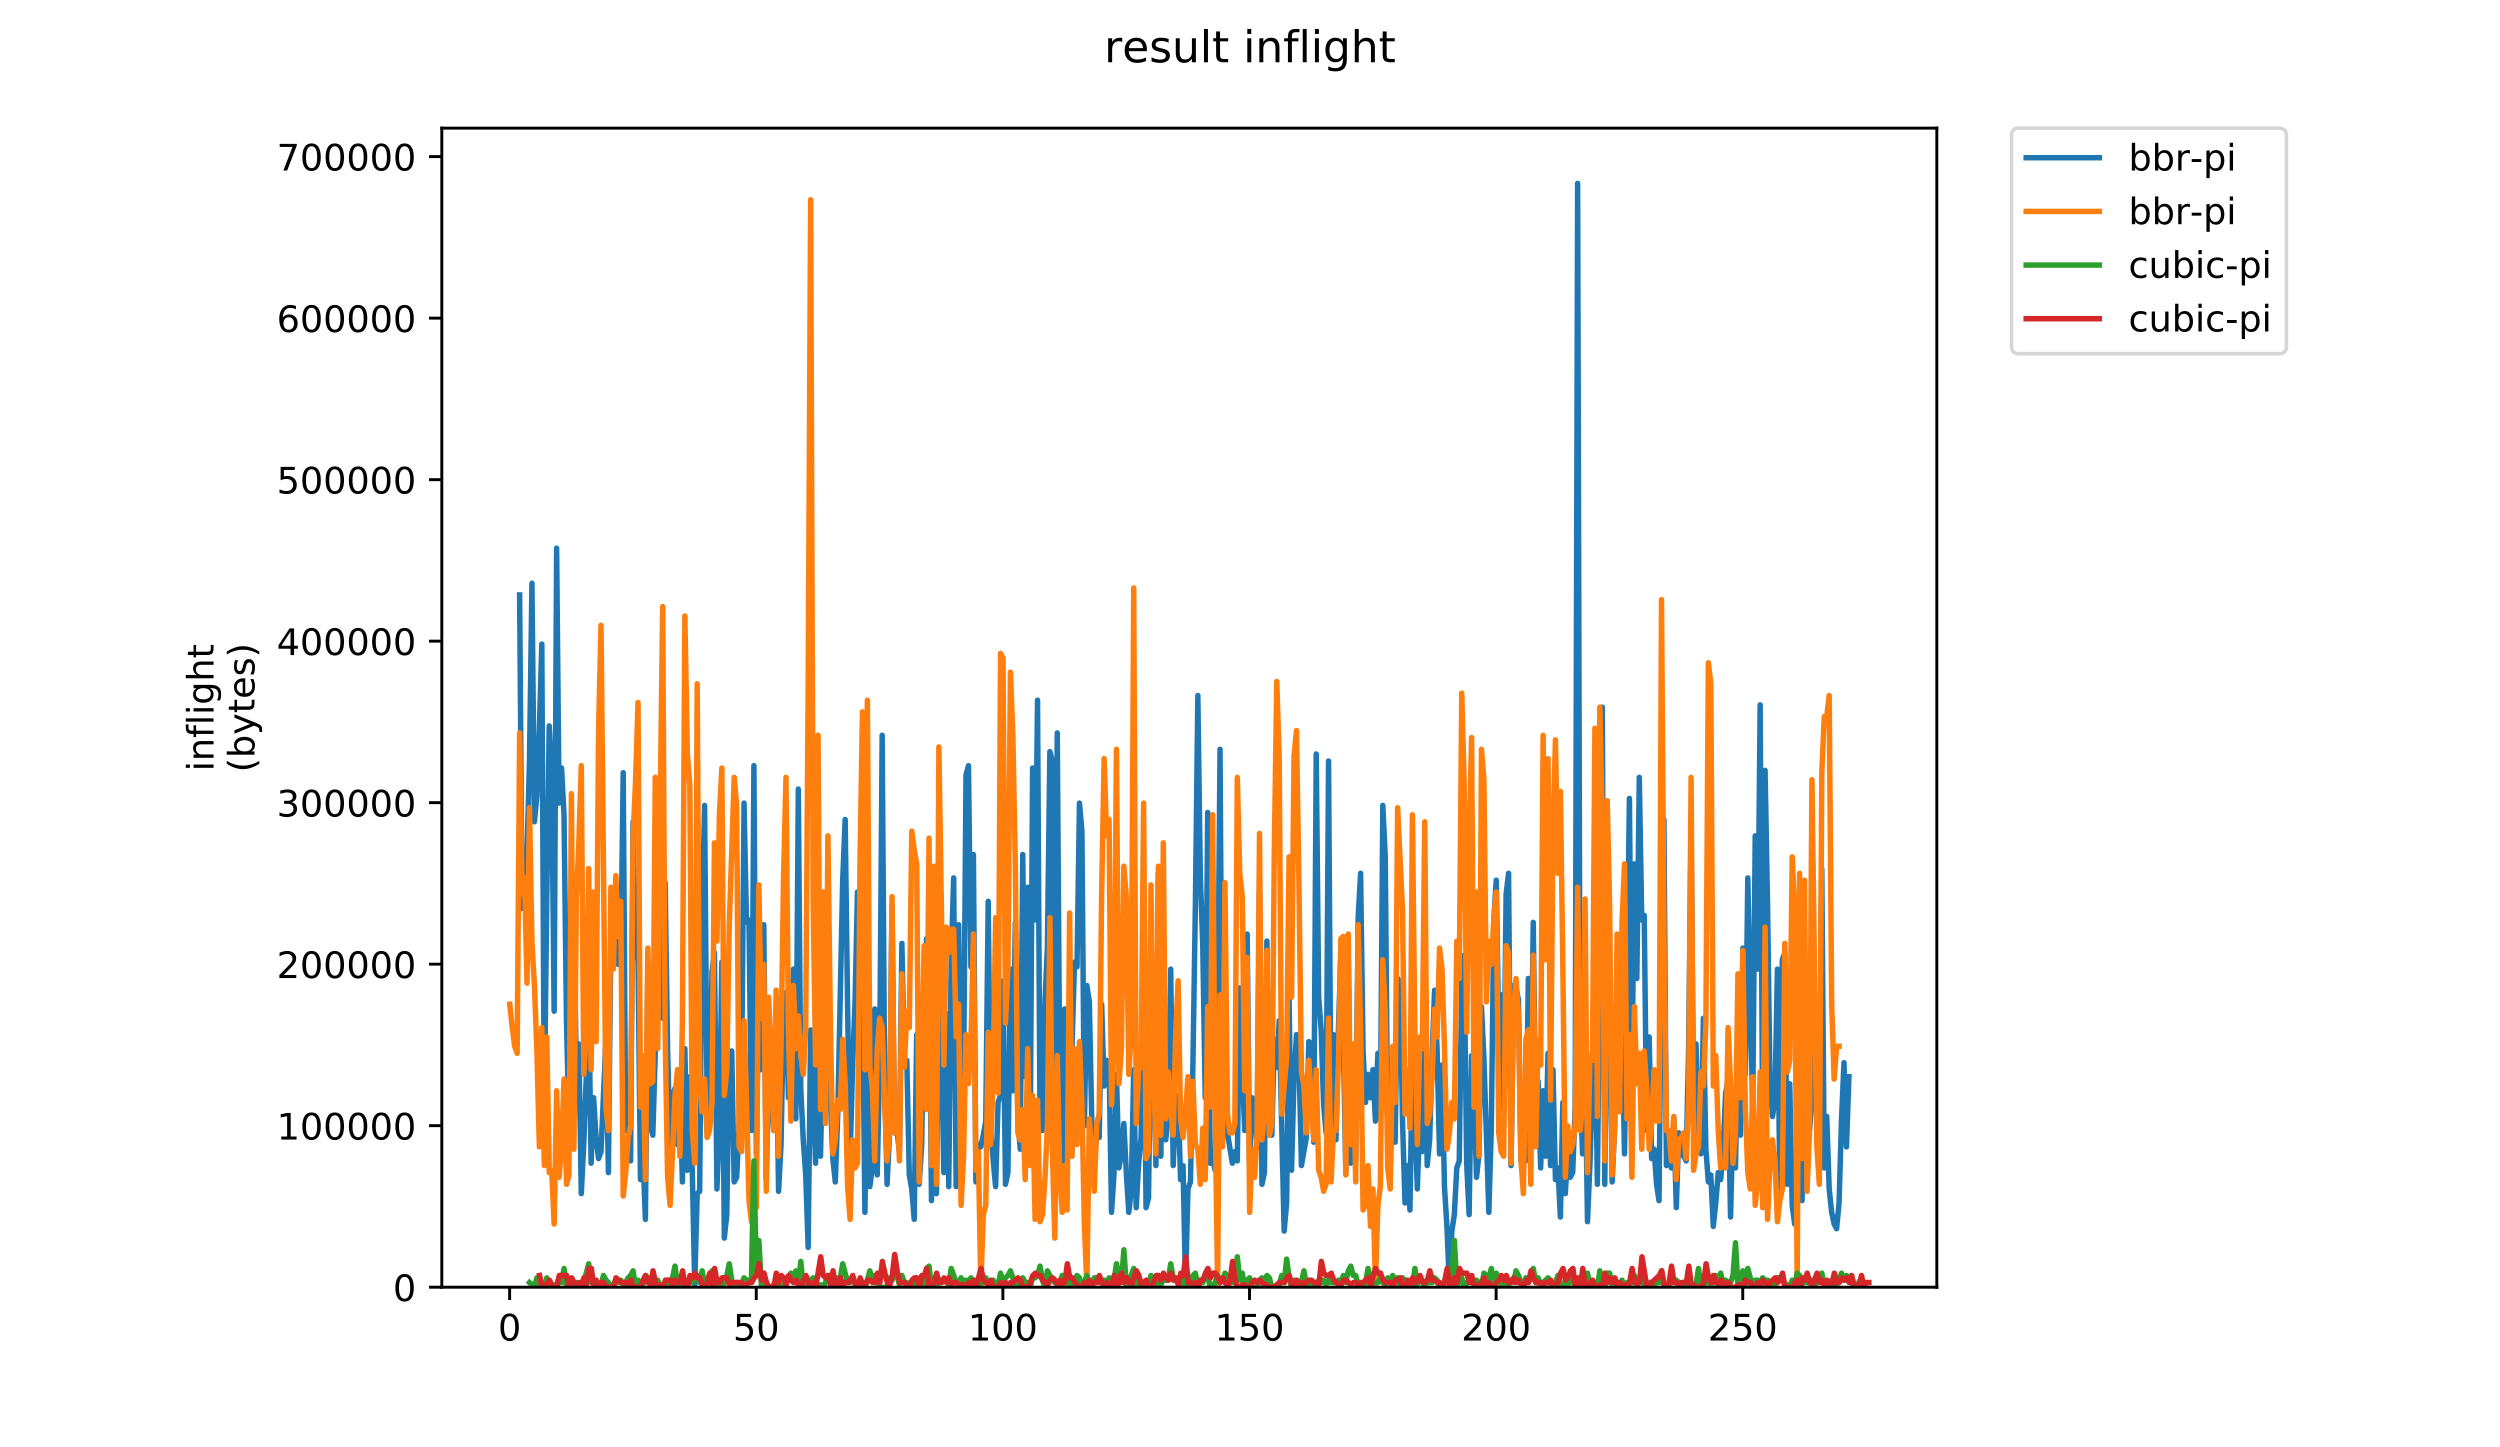 <?xml version="1.0" encoding="utf-8" standalone="no"?>
<!DOCTYPE svg PUBLIC "-//W3C//DTD SVG 1.1//EN"
  "http://www.w3.org/Graphics/SVG/1.1/DTD/svg11.dtd">
<!-- Created with matplotlib (https://matplotlib.org/) -->
<svg height="396pt" version="1.1" viewBox="0 0 684 396" width="684pt" xmlns="http://www.w3.org/2000/svg" xmlns:xlink="http://www.w3.org/1999/xlink">
 <defs>
  <style type="text/css">
*{stroke-linecap:butt;stroke-linejoin:round;}
  </style>
 </defs>
 <g id="figure_1">
  <g id="patch_1">
   <path d="M 0 396 
L 684 396 
L 684 0 
L 0 0 
z
" style="fill:#ffffff;"/>
  </g>
  <g id="axes_1">
   <g id="patch_2">
    <path d="M 120.879 352.174 
L 529.913 352.174 
L 529.913 35.062 
L 120.879 35.062 
z
" style="fill:#ffffff;"/>
   </g>
   <g id="matplotlib.axis_1">
    <g id="xtick_1">
     <g id="line2d_1">
      <defs>
       <path d="M 0 0 
L 0 3.5 
" id="m27d6a9c311" style="stroke:#000000;stroke-width:0.8;"/>
      </defs>
      <g>
       <use style="stroke:#000000;stroke-width:0.8;" x="139.436" xlink:href="#m27d6a9c311" y="352.174"/>
      </g>
     </g>
     <g id="text_1">
      <!-- 0 -->
      <defs>
       <path d="M 31.781 66.406 
Q 24.172 66.406 20.328 58.906 
Q 16.5 51.422 16.5 36.375 
Q 16.5 21.391 20.328 13.891 
Q 24.172 6.391 31.781 6.391 
Q 39.453 6.391 43.281 13.891 
Q 47.125 21.391 47.125 36.375 
Q 47.125 51.422 43.281 58.906 
Q 39.453 66.406 31.781 66.406 
z
M 31.781 74.219 
Q 44.047 74.219 50.516 64.516 
Q 56.984 54.828 56.984 36.375 
Q 56.984 17.969 50.516 8.266 
Q 44.047 -1.422 31.781 -1.422 
Q 19.531 -1.422 13.062 8.266 
Q 6.594 17.969 6.594 36.375 
Q 6.594 54.828 13.062 64.516 
Q 19.531 74.219 31.781 74.219 
z
" id="DejaVuSans-48"/>
      </defs>
      <g transform="translate(136.255 366.773)scale(0.1 -0.1)">
       <use xlink:href="#DejaVuSans-48"/>
      </g>
     </g>
    </g>
    <g id="xtick_2">
     <g id="line2d_2">
      <g>
       <use style="stroke:#000000;stroke-width:0.8;" x="206.912" xlink:href="#m27d6a9c311" y="352.174"/>
      </g>
     </g>
     <g id="text_2">
      <!-- 50 -->
      <defs>
       <path d="M 10.797 72.906 
L 49.516 72.906 
L 49.516 64.594 
L 19.828 64.594 
L 19.828 46.734 
Q 21.969 47.469 24.109 47.828 
Q 26.266 48.188 28.422 48.188 
Q 40.625 48.188 47.75 41.5 
Q 54.891 34.812 54.891 23.391 
Q 54.891 11.625 47.562 5.094 
Q 40.234 -1.422 26.906 -1.422 
Q 22.312 -1.422 17.547 -0.641 
Q 12.797 0.141 7.719 1.703 
L 7.719 11.625 
Q 12.109 9.234 16.797 8.062 
Q 21.484 6.891 26.703 6.891 
Q 35.156 6.891 40.078 11.328 
Q 45.016 15.766 45.016 23.391 
Q 45.016 31 40.078 35.438 
Q 35.156 39.891 26.703 39.891 
Q 22.75 39.891 18.812 39.016 
Q 14.891 38.141 10.797 36.281 
z
" id="DejaVuSans-53"/>
      </defs>
      <g transform="translate(200.55 366.773)scale(0.1 -0.1)">
       <use xlink:href="#DejaVuSans-53"/>
       <use x="63.623" xlink:href="#DejaVuSans-48"/>
      </g>
     </g>
    </g>
    <g id="xtick_3">
     <g id="line2d_3">
      <g>
       <use style="stroke:#000000;stroke-width:0.8;" x="274.388" xlink:href="#m27d6a9c311" y="352.174"/>
      </g>
     </g>
     <g id="text_3">
      <!-- 100 -->
      <defs>
       <path d="M 12.406 8.297 
L 28.516 8.297 
L 28.516 63.922 
L 10.984 60.406 
L 10.984 69.391 
L 28.422 72.906 
L 38.281 72.906 
L 38.281 8.297 
L 54.391 8.297 
L 54.391 0 
L 12.406 0 
z
" id="DejaVuSans-49"/>
      </defs>
      <g transform="translate(264.845 366.773)scale(0.1 -0.1)">
       <use xlink:href="#DejaVuSans-49"/>
       <use x="63.623" xlink:href="#DejaVuSans-48"/>
       <use x="127.246" xlink:href="#DejaVuSans-48"/>
      </g>
     </g>
    </g>
    <g id="xtick_4">
     <g id="line2d_4">
      <g>
       <use style="stroke:#000000;stroke-width:0.8;" x="341.865" xlink:href="#m27d6a9c311" y="352.174"/>
      </g>
     </g>
     <g id="text_4">
      <!-- 150 -->
      <g transform="translate(332.321 366.773)scale(0.1 -0.1)">
       <use xlink:href="#DejaVuSans-49"/>
       <use x="63.623" xlink:href="#DejaVuSans-53"/>
       <use x="127.246" xlink:href="#DejaVuSans-48"/>
      </g>
     </g>
    </g>
    <g id="xtick_5">
     <g id="line2d_5">
      <g>
       <use style="stroke:#000000;stroke-width:0.8;" x="409.341" xlink:href="#m27d6a9c311" y="352.174"/>
      </g>
     </g>
     <g id="text_5">
      <!-- 200 -->
      <defs>
       <path d="M 19.188 8.297 
L 53.609 8.297 
L 53.609 0 
L 7.328 0 
L 7.328 8.297 
Q 12.938 14.109 22.625 23.891 
Q 32.328 33.688 34.812 36.531 
Q 39.547 41.844 41.422 45.531 
Q 43.312 49.219 43.312 52.781 
Q 43.312 58.594 39.234 62.25 
Q 35.156 65.922 28.609 65.922 
Q 23.969 65.922 18.812 64.312 
Q 13.672 62.703 7.812 59.422 
L 7.812 69.391 
Q 13.766 71.781 18.938 73 
Q 24.125 74.219 28.422 74.219 
Q 39.75 74.219 46.484 68.547 
Q 53.219 62.891 53.219 53.422 
Q 53.219 48.922 51.531 44.891 
Q 49.859 40.875 45.406 35.406 
Q 44.188 33.984 37.641 27.219 
Q 31.109 20.453 19.188 8.297 
z
" id="DejaVuSans-50"/>
      </defs>
      <g transform="translate(399.797 366.773)scale(0.1 -0.1)">
       <use xlink:href="#DejaVuSans-50"/>
       <use x="63.623" xlink:href="#DejaVuSans-48"/>
       <use x="127.246" xlink:href="#DejaVuSans-48"/>
      </g>
     </g>
    </g>
    <g id="xtick_6">
     <g id="line2d_6">
      <g>
       <use style="stroke:#000000;stroke-width:0.8;" x="476.817" xlink:href="#m27d6a9c311" y="352.174"/>
      </g>
     </g>
     <g id="text_6">
      <!-- 250 -->
      <g transform="translate(467.273 366.773)scale(0.1 -0.1)">
       <use xlink:href="#DejaVuSans-50"/>
       <use x="63.623" xlink:href="#DejaVuSans-53"/>
       <use x="127.246" xlink:href="#DejaVuSans-48"/>
      </g>
     </g>
    </g>
   </g>
   <g id="matplotlib.axis_2">
    <g id="ytick_1">
     <g id="line2d_7">
      <defs>
       <path d="M 0 0 
L -3.5 0 
" id="mb2f0fa8de8" style="stroke:#000000;stroke-width:0.8;"/>
      </defs>
      <g>
       <use style="stroke:#000000;stroke-width:0.8;" x="120.879" xlink:href="#mb2f0fa8de8" y="352.174"/>
      </g>
     </g>
     <g id="text_7">
      <!-- 0 -->
      <g transform="translate(107.516 355.973)scale(0.1 -0.1)">
       <use xlink:href="#DejaVuSans-48"/>
      </g>
     </g>
    </g>
    <g id="ytick_2">
     <g id="line2d_8">
      <g>
       <use style="stroke:#000000;stroke-width:0.8;" x="120.879" xlink:href="#mb2f0fa8de8" y="307.985"/>
      </g>
     </g>
     <g id="text_8">
      <!-- 100000 -->
      <g transform="translate(75.704 311.785)scale(0.1 -0.1)">
       <use xlink:href="#DejaVuSans-49"/>
       <use x="63.623" xlink:href="#DejaVuSans-48"/>
       <use x="127.246" xlink:href="#DejaVuSans-48"/>
       <use x="190.869" xlink:href="#DejaVuSans-48"/>
       <use x="254.492" xlink:href="#DejaVuSans-48"/>
       <use x="318.115" xlink:href="#DejaVuSans-48"/>
      </g>
     </g>
    </g>
    <g id="ytick_3">
     <g id="line2d_9">
      <g>
       <use style="stroke:#000000;stroke-width:0.8;" x="120.879" xlink:href="#mb2f0fa8de8" y="263.797"/>
      </g>
     </g>
     <g id="text_9">
      <!-- 200000 -->
      <g transform="translate(75.704 267.596)scale(0.1 -0.1)">
       <use xlink:href="#DejaVuSans-50"/>
       <use x="63.623" xlink:href="#DejaVuSans-48"/>
       <use x="127.246" xlink:href="#DejaVuSans-48"/>
       <use x="190.869" xlink:href="#DejaVuSans-48"/>
       <use x="254.492" xlink:href="#DejaVuSans-48"/>
       <use x="318.115" xlink:href="#DejaVuSans-48"/>
      </g>
     </g>
    </g>
    <g id="ytick_4">
     <g id="line2d_10">
      <g>
       <use style="stroke:#000000;stroke-width:0.8;" x="120.879" xlink:href="#mb2f0fa8de8" y="219.608"/>
      </g>
     </g>
     <g id="text_10">
      <!-- 300000 -->
      <defs>
       <path d="M 40.578 39.312 
Q 47.656 37.797 51.625 33 
Q 55.609 28.219 55.609 21.188 
Q 55.609 10.406 48.188 4.484 
Q 40.766 -1.422 27.094 -1.422 
Q 22.516 -1.422 17.656 -0.516 
Q 12.797 0.391 7.625 2.203 
L 7.625 11.719 
Q 11.719 9.328 16.594 8.109 
Q 21.484 6.891 26.812 6.891 
Q 36.078 6.891 40.938 10.547 
Q 45.797 14.203 45.797 21.188 
Q 45.797 27.641 41.281 31.266 
Q 36.766 34.906 28.719 34.906 
L 20.219 34.906 
L 20.219 43.016 
L 29.109 43.016 
Q 36.375 43.016 40.234 45.922 
Q 44.094 48.828 44.094 54.297 
Q 44.094 59.906 40.109 62.906 
Q 36.141 65.922 28.719 65.922 
Q 24.656 65.922 20.016 65.031 
Q 15.375 64.156 9.812 62.312 
L 9.812 71.094 
Q 15.438 72.656 20.344 73.438 
Q 25.25 74.219 29.594 74.219 
Q 40.828 74.219 47.359 69.109 
Q 53.906 64.016 53.906 55.328 
Q 53.906 49.266 50.438 45.094 
Q 46.969 40.922 40.578 39.312 
z
" id="DejaVuSans-51"/>
      </defs>
      <g transform="translate(75.704 223.407)scale(0.1 -0.1)">
       <use xlink:href="#DejaVuSans-51"/>
       <use x="63.623" xlink:href="#DejaVuSans-48"/>
       <use x="127.246" xlink:href="#DejaVuSans-48"/>
       <use x="190.869" xlink:href="#DejaVuSans-48"/>
       <use x="254.492" xlink:href="#DejaVuSans-48"/>
       <use x="318.115" xlink:href="#DejaVuSans-48"/>
      </g>
     </g>
    </g>
    <g id="ytick_5">
     <g id="line2d_11">
      <g>
       <use style="stroke:#000000;stroke-width:0.8;" x="120.879" xlink:href="#mb2f0fa8de8" y="175.419"/>
      </g>
     </g>
     <g id="text_11">
      <!-- 400000 -->
      <defs>
       <path d="M 37.797 64.312 
L 12.891 25.391 
L 37.797 25.391 
z
M 35.203 72.906 
L 47.609 72.906 
L 47.609 25.391 
L 58.016 25.391 
L 58.016 17.188 
L 47.609 17.188 
L 47.609 0 
L 37.797 0 
L 37.797 17.188 
L 4.891 17.188 
L 4.891 26.703 
z
" id="DejaVuSans-52"/>
      </defs>
      <g transform="translate(75.704 179.218)scale(0.1 -0.1)">
       <use xlink:href="#DejaVuSans-52"/>
       <use x="63.623" xlink:href="#DejaVuSans-48"/>
       <use x="127.246" xlink:href="#DejaVuSans-48"/>
       <use x="190.869" xlink:href="#DejaVuSans-48"/>
       <use x="254.492" xlink:href="#DejaVuSans-48"/>
       <use x="318.115" xlink:href="#DejaVuSans-48"/>
      </g>
     </g>
    </g>
    <g id="ytick_6">
     <g id="line2d_12">
      <g>
       <use style="stroke:#000000;stroke-width:0.8;" x="120.879" xlink:href="#mb2f0fa8de8" y="131.23"/>
      </g>
     </g>
     <g id="text_12">
      <!-- 500000 -->
      <g transform="translate(75.704 135.029)scale(0.1 -0.1)">
       <use xlink:href="#DejaVuSans-53"/>
       <use x="63.623" xlink:href="#DejaVuSans-48"/>
       <use x="127.246" xlink:href="#DejaVuSans-48"/>
       <use x="190.869" xlink:href="#DejaVuSans-48"/>
       <use x="254.492" xlink:href="#DejaVuSans-48"/>
       <use x="318.115" xlink:href="#DejaVuSans-48"/>
      </g>
     </g>
    </g>
    <g id="ytick_7">
     <g id="line2d_13">
      <g>
       <use style="stroke:#000000;stroke-width:0.8;" x="120.879" xlink:href="#mb2f0fa8de8" y="87.041"/>
      </g>
     </g>
     <g id="text_13">
      <!-- 600000 -->
      <defs>
       <path d="M 33.016 40.375 
Q 26.375 40.375 22.484 35.828 
Q 18.609 31.297 18.609 23.391 
Q 18.609 15.531 22.484 10.953 
Q 26.375 6.391 33.016 6.391 
Q 39.656 6.391 43.531 10.953 
Q 47.406 15.531 47.406 23.391 
Q 47.406 31.297 43.531 35.828 
Q 39.656 40.375 33.016 40.375 
z
M 52.594 71.297 
L 52.594 62.312 
Q 48.875 64.062 45.094 64.984 
Q 41.312 65.922 37.594 65.922 
Q 27.828 65.922 22.672 59.328 
Q 17.531 52.734 16.797 39.406 
Q 19.672 43.656 24.016 45.922 
Q 28.375 48.188 33.594 48.188 
Q 44.578 48.188 50.953 41.516 
Q 57.328 34.859 57.328 23.391 
Q 57.328 12.156 50.688 5.359 
Q 44.047 -1.422 33.016 -1.422 
Q 20.359 -1.422 13.672 8.266 
Q 6.984 17.969 6.984 36.375 
Q 6.984 53.656 15.188 63.938 
Q 23.391 74.219 37.203 74.219 
Q 40.922 74.219 44.703 73.484 
Q 48.484 72.75 52.594 71.297 
z
" id="DejaVuSans-54"/>
      </defs>
      <g transform="translate(75.704 90.84)scale(0.1 -0.1)">
       <use xlink:href="#DejaVuSans-54"/>
       <use x="63.623" xlink:href="#DejaVuSans-48"/>
       <use x="127.246" xlink:href="#DejaVuSans-48"/>
       <use x="190.869" xlink:href="#DejaVuSans-48"/>
       <use x="254.492" xlink:href="#DejaVuSans-48"/>
       <use x="318.115" xlink:href="#DejaVuSans-48"/>
      </g>
     </g>
    </g>
    <g id="ytick_8">
     <g id="line2d_14">
      <g>
       <use style="stroke:#000000;stroke-width:0.8;" x="120.879" xlink:href="#mb2f0fa8de8" y="42.852"/>
      </g>
     </g>
     <g id="text_14">
      <!-- 700000 -->
      <defs>
       <path d="M 8.203 72.906 
L 55.078 72.906 
L 55.078 68.703 
L 28.609 0 
L 18.312 0 
L 43.219 64.594 
L 8.203 64.594 
z
" id="DejaVuSans-55"/>
      </defs>
      <g transform="translate(75.704 46.652)scale(0.1 -0.1)">
       <use xlink:href="#DejaVuSans-55"/>
       <use x="63.623" xlink:href="#DejaVuSans-48"/>
       <use x="127.246" xlink:href="#DejaVuSans-48"/>
       <use x="190.869" xlink:href="#DejaVuSans-48"/>
       <use x="254.492" xlink:href="#DejaVuSans-48"/>
       <use x="318.115" xlink:href="#DejaVuSans-48"/>
      </g>
     </g>
    </g>
    <g id="text_15">
     <!-- inflight -->
     <defs>
      <path d="M 9.422 54.688 
L 18.406 54.688 
L 18.406 0 
L 9.422 0 
z
M 9.422 75.984 
L 18.406 75.984 
L 18.406 64.594 
L 9.422 64.594 
z
" id="DejaVuSans-105"/>
      <path d="M 54.891 33.016 
L 54.891 0 
L 45.906 0 
L 45.906 32.719 
Q 45.906 40.484 42.875 44.328 
Q 39.844 48.188 33.797 48.188 
Q 26.516 48.188 22.312 43.547 
Q 18.109 38.922 18.109 30.906 
L 18.109 0 
L 9.078 0 
L 9.078 54.688 
L 18.109 54.688 
L 18.109 46.188 
Q 21.344 51.125 25.703 53.562 
Q 30.078 56 35.797 56 
Q 45.219 56 50.047 50.172 
Q 54.891 44.344 54.891 33.016 
z
" id="DejaVuSans-110"/>
      <path d="M 37.109 75.984 
L 37.109 68.5 
L 28.516 68.5 
Q 23.688 68.5 21.797 66.547 
Q 19.922 64.594 19.922 59.516 
L 19.922 54.688 
L 34.719 54.688 
L 34.719 47.703 
L 19.922 47.703 
L 19.922 0 
L 10.891 0 
L 10.891 47.703 
L 2.297 47.703 
L 2.297 54.688 
L 10.891 54.688 
L 10.891 58.5 
Q 10.891 67.625 15.141 71.797 
Q 19.391 75.984 28.609 75.984 
z
" id="DejaVuSans-102"/>
      <path d="M 9.422 75.984 
L 18.406 75.984 
L 18.406 0 
L 9.422 0 
z
" id="DejaVuSans-108"/>
      <path d="M 45.406 27.984 
Q 45.406 37.75 41.375 43.109 
Q 37.359 48.484 30.078 48.484 
Q 22.859 48.484 18.828 43.109 
Q 14.797 37.75 14.797 27.984 
Q 14.797 18.266 18.828 12.891 
Q 22.859 7.516 30.078 7.516 
Q 37.359 7.516 41.375 12.891 
Q 45.406 18.266 45.406 27.984 
z
M 54.391 6.781 
Q 54.391 -7.172 48.188 -13.984 
Q 42 -20.797 29.203 -20.797 
Q 24.469 -20.797 20.266 -20.094 
Q 16.062 -19.391 12.109 -17.922 
L 12.109 -9.188 
Q 16.062 -11.328 19.922 -12.344 
Q 23.781 -13.375 27.781 -13.375 
Q 36.625 -13.375 41.016 -8.766 
Q 45.406 -4.156 45.406 5.172 
L 45.406 9.625 
Q 42.625 4.781 38.281 2.391 
Q 33.938 0 27.875 0 
Q 17.828 0 11.672 7.656 
Q 5.516 15.328 5.516 27.984 
Q 5.516 40.672 11.672 48.328 
Q 17.828 56 27.875 56 
Q 33.938 56 38.281 53.609 
Q 42.625 51.219 45.406 46.391 
L 45.406 54.688 
L 54.391 54.688 
z
" id="DejaVuSans-103"/>
      <path d="M 54.891 33.016 
L 54.891 0 
L 45.906 0 
L 45.906 32.719 
Q 45.906 40.484 42.875 44.328 
Q 39.844 48.188 33.797 48.188 
Q 26.516 48.188 22.312 43.547 
Q 18.109 38.922 18.109 30.906 
L 18.109 0 
L 9.078 0 
L 9.078 75.984 
L 18.109 75.984 
L 18.109 46.188 
Q 21.344 51.125 25.703 53.562 
Q 30.078 56 35.797 56 
Q 45.219 56 50.047 50.172 
Q 54.891 44.344 54.891 33.016 
z
" id="DejaVuSans-104"/>
      <path d="M 18.312 70.219 
L 18.312 54.688 
L 36.812 54.688 
L 36.812 47.703 
L 18.312 47.703 
L 18.312 18.016 
Q 18.312 11.328 20.141 9.422 
Q 21.969 7.516 27.594 7.516 
L 36.812 7.516 
L 36.812 0 
L 27.594 0 
Q 17.188 0 13.234 3.875 
Q 9.281 7.766 9.281 18.016 
L 9.281 47.703 
L 2.688 47.703 
L 2.688 54.688 
L 9.281 54.688 
L 9.281 70.219 
z
" id="DejaVuSans-116"/>
     </defs>
     <g transform="translate(58.426 211.018)rotate(-90)scale(0.1 -0.1)">
      <use xlink:href="#DejaVuSans-105"/>
      <use x="27.783" xlink:href="#DejaVuSans-110"/>
      <use x="91.162" xlink:href="#DejaVuSans-102"/>
      <use x="126.367" xlink:href="#DejaVuSans-108"/>
      <use x="154.15" xlink:href="#DejaVuSans-105"/>
      <use x="181.934" xlink:href="#DejaVuSans-103"/>
      <use x="245.41" xlink:href="#DejaVuSans-104"/>
      <use x="308.789" xlink:href="#DejaVuSans-116"/>
     </g>
     <!-- (bytes) -->
     <defs>
      <path d="M 31 75.875 
Q 24.469 64.656 21.281 53.656 
Q 18.109 42.672 18.109 31.391 
Q 18.109 20.125 21.312 9.062 
Q 24.516 -2 31 -13.188 
L 23.188 -13.188 
Q 15.875 -1.703 12.234 9.375 
Q 8.594 20.453 8.594 31.391 
Q 8.594 42.281 12.203 53.312 
Q 15.828 64.359 23.188 75.875 
z
" id="DejaVuSans-40"/>
      <path d="M 48.688 27.297 
Q 48.688 37.203 44.609 42.844 
Q 40.531 48.484 33.406 48.484 
Q 26.266 48.484 22.188 42.844 
Q 18.109 37.203 18.109 27.297 
Q 18.109 17.391 22.188 11.75 
Q 26.266 6.109 33.406 6.109 
Q 40.531 6.109 44.609 11.75 
Q 48.688 17.391 48.688 27.297 
z
M 18.109 46.391 
Q 20.953 51.266 25.266 53.625 
Q 29.594 56 35.594 56 
Q 45.562 56 51.781 48.094 
Q 58.016 40.188 58.016 27.297 
Q 58.016 14.406 51.781 6.484 
Q 45.562 -1.422 35.594 -1.422 
Q 29.594 -1.422 25.266 0.953 
Q 20.953 3.328 18.109 8.203 
L 18.109 0 
L 9.078 0 
L 9.078 75.984 
L 18.109 75.984 
z
" id="DejaVuSans-98"/>
      <path d="M 32.172 -5.078 
Q 28.375 -14.844 24.75 -17.812 
Q 21.141 -20.797 15.094 -20.797 
L 7.906 -20.797 
L 7.906 -13.281 
L 13.188 -13.281 
Q 16.891 -13.281 18.938 -11.516 
Q 21 -9.766 23.484 -3.219 
L 25.094 0.875 
L 2.984 54.688 
L 12.5 54.688 
L 29.594 11.922 
L 46.688 54.688 
L 56.203 54.688 
z
" id="DejaVuSans-121"/>
      <path d="M 56.203 29.594 
L 56.203 25.203 
L 14.891 25.203 
Q 15.484 15.922 20.484 11.062 
Q 25.484 6.203 34.422 6.203 
Q 39.594 6.203 44.453 7.469 
Q 49.312 8.734 54.109 11.281 
L 54.109 2.781 
Q 49.266 0.734 44.188 -0.344 
Q 39.109 -1.422 33.891 -1.422 
Q 20.797 -1.422 13.156 6.188 
Q 5.516 13.812 5.516 26.812 
Q 5.516 40.234 12.766 48.109 
Q 20.016 56 32.328 56 
Q 43.359 56 49.781 48.891 
Q 56.203 41.797 56.203 29.594 
z
M 47.219 32.234 
Q 47.125 39.594 43.094 43.984 
Q 39.062 48.391 32.422 48.391 
Q 24.906 48.391 20.391 44.141 
Q 15.875 39.891 15.188 32.172 
z
" id="DejaVuSans-101"/>
      <path d="M 44.281 53.078 
L 44.281 44.578 
Q 40.484 46.531 36.375 47.5 
Q 32.281 48.484 27.875 48.484 
Q 21.188 48.484 17.844 46.438 
Q 14.5 44.391 14.5 40.281 
Q 14.5 37.156 16.891 35.375 
Q 19.281 33.594 26.516 31.984 
L 29.594 31.297 
Q 39.156 29.25 43.188 25.516 
Q 47.219 21.781 47.219 15.094 
Q 47.219 7.469 41.188 3.016 
Q 35.156 -1.422 24.609 -1.422 
Q 20.219 -1.422 15.453 -0.562 
Q 10.688 0.297 5.422 2 
L 5.422 11.281 
Q 10.406 8.688 15.234 7.391 
Q 20.062 6.109 24.812 6.109 
Q 31.156 6.109 34.562 8.281 
Q 37.984 10.453 37.984 14.406 
Q 37.984 18.062 35.516 20.016 
Q 33.062 21.969 24.703 23.781 
L 21.578 24.516 
Q 13.234 26.266 9.516 29.906 
Q 5.812 33.547 5.812 39.891 
Q 5.812 47.609 11.281 51.797 
Q 16.75 56 26.812 56 
Q 31.781 56 36.172 55.266 
Q 40.578 54.547 44.281 53.078 
z
" id="DejaVuSans-115"/>
      <path d="M 8.016 75.875 
L 15.828 75.875 
Q 23.141 64.359 26.781 53.312 
Q 30.422 42.281 30.422 31.391 
Q 30.422 20.453 26.781 9.375 
Q 23.141 -1.703 15.828 -13.188 
L 8.016 -13.188 
Q 14.5 -2 17.703 9.062 
Q 20.906 20.125 20.906 31.391 
Q 20.906 42.672 17.703 53.656 
Q 14.5 64.656 8.016 75.875 
z
" id="DejaVuSans-41"/>
     </defs>
     <g transform="translate(69.624 211.295)rotate(-90)scale(0.1 -0.1)">
      <use xlink:href="#DejaVuSans-40"/>
      <use x="39.014" xlink:href="#DejaVuSans-98"/>
      <use x="102.49" xlink:href="#DejaVuSans-121"/>
      <use x="161.67" xlink:href="#DejaVuSans-116"/>
      <use x="200.879" xlink:href="#DejaVuSans-101"/>
      <use x="262.402" xlink:href="#DejaVuSans-115"/>
      <use x="314.502" xlink:href="#DejaVuSans-41"/>
     </g>
    </g>
   </g>
   <g id="line2d_15">
    <path clip-path="url(#pac1a729fea)" d="M 142.167 162.777 
L 142.842 248.518 
L 143.517 244.039 
L 144.192 233.161 
L 144.866 208.207 
L 145.541 159.578 
L 146.216 224.843 
L 146.891 217.805 
L 147.566 199.249 
L 148.24 176.214 
L 148.915 304.185 
L 149.59 245.958 
L 150.265 198.609 
L 150.939 211.406 
L 151.614 276.671 
L 152.289 149.98 
L 152.964 219.724 
L 153.638 210.127 
L 154.313 222.924 
L 154.988 279.231 
L 155.663 307.384 
L 156.337 246.598 
L 157.012 243.399 
L 157.687 295.867 
L 158.362 285.629 
L 159.036 326.58 
L 159.711 313.143 
L 160.386 295.227 
L 161.061 272.832 
L 161.736 318.262 
L 162.41 300.346 
L 163.085 311.224 
L 163.76 316.982 
L 164.435 315.063 
L 165.784 284.35 
L 166.459 320.821 
L 167.134 254.916 
L 167.808 251.717 
L 168.483 258.755 
L 169.158 263.874 
L 169.833 263.234 
L 170.507 211.406 
L 171.182 309.304 
L 171.857 308.024 
L 172.532 317.622 
L 173.206 224.843 
L 173.881 260.675 
L 174.556 262.595 
L 175.231 322.741 
L 175.906 315.702 
L 176.58 333.618 
L 177.255 263.234 
L 177.93 308.024 
L 178.605 310.584 
L 180.629 243.399 
L 181.304 278.591 
L 181.978 241.479 
L 182.653 286.909 
L 183.328 314.423 
L 184.003 299.706 
L 184.677 297.787 
L 185.352 313.143 
L 186.027 297.147 
L 186.702 323.381 
L 187.376 286.909 
L 188.051 320.181 
L 188.726 294.587 
L 189.401 320.181 
L 190.076 351.534 
L 190.75 326.58 
L 191.425 325.94 
L 192.1 251.717 
L 192.775 220.364 
L 193.449 299.706 
L 194.124 307.384 
L 194.799 265.794 
L 195.474 260.675 
L 196.148 325.3 
L 196.823 308.024 
L 197.498 263.234 
L 198.173 338.737 
L 198.847 332.339 
L 199.522 288.189 
L 200.197 287.549 
L 200.872 323.381 
L 201.547 322.101 
L 202.896 295.227 
L 203.571 219.724 
L 204.246 252.357 
L 204.92 251.717 
L 205.595 309.304 
L 206.27 209.487 
L 206.945 315.702 
L 207.619 267.713 
L 208.294 292.668 
L 208.969 252.997 
L 209.644 322.741 
L 210.318 292.668 
L 210.993 299.066 
L 211.668 309.304 
L 212.343 278.591 
L 213.017 325.94 
L 213.692 313.143 
L 214.367 277.311 
L 215.042 271.553 
L 215.717 300.346 
L 216.391 300.346 
L 217.066 265.154 
L 217.741 306.105 
L 218.416 215.885 
L 219.09 297.787 
L 219.765 311.863 
L 220.44 321.461 
L 221.115 341.297 
L 221.789 281.79 
L 222.464 298.426 
L 223.139 318.262 
L 223.814 268.353 
L 224.488 316.342 
L 225.163 285.629 
L 225.838 287.549 
L 226.513 299.706 
L 227.187 300.986 
L 227.862 316.982 
L 228.537 323.381 
L 229.212 304.825 
L 230.561 240.84 
L 231.236 224.203 
L 231.911 276.032 
L 232.586 316.982 
L 233.26 292.028 
L 233.935 274.112 
L 234.61 244.039 
L 235.285 287.549 
L 235.959 269.633 
L 236.634 331.699 
L 237.309 288.189 
L 237.984 324.66 
L 238.658 319.542 
L 239.333 276.032 
L 240.008 321.461 
L 240.683 290.748 
L 241.357 201.169 
L 242.032 293.947 
L 242.707 324.021 
L 243.382 309.944 
L 244.057 247.878 
L 244.731 309.944 
L 245.406 309.304 
L 246.081 315.063 
L 246.756 258.116 
L 247.43 290.108 
L 248.105 290.108 
L 248.78 321.461 
L 249.455 325.3 
L 250.129 333.618 
L 250.804 283.07 
L 251.479 324.021 
L 252.154 313.783 
L 252.828 274.112 
L 253.503 256.836 
L 254.178 256.196 
L 254.853 328.5 
L 255.528 293.947 
L 256.202 326.58 
L 256.877 270.913 
L 257.552 284.35 
L 258.227 320.821 
L 258.901 277.311 
L 259.576 324.66 
L 260.251 261.955 
L 260.926 240.2 
L 261.6 324.66 
L 262.275 252.997 
L 262.95 302.905 
L 263.625 297.147 
L 264.299 212.046 
L 264.974 209.487 
L 265.649 264.514 
L 266.324 233.801 
L 266.998 323.381 
L 267.673 313.143 
L 268.348 313.783 
L 269.023 310.584 
L 269.698 306.745 
L 270.372 246.598 
L 271.047 309.944 
L 272.397 324.66 
L 273.071 301.626 
L 273.746 299.706 
L 274.421 268.353 
L 275.096 324.021 
L 275.77 320.821 
L 276.445 265.154 
L 277.12 298.426 
L 277.795 252.357 
L 278.469 306.105 
L 279.144 314.423 
L 279.819 233.801 
L 280.494 294.587 
L 281.168 242.759 
L 281.843 315.702 
L 282.518 210.127 
L 283.193 251.717 
L 283.868 191.571 
L 284.542 306.745 
L 285.217 309.304 
L 285.892 274.112 
L 286.567 259.395 
L 287.241 205.648 
L 287.916 208.207 
L 288.591 308.024 
L 289.266 200.529 
L 289.94 294.587 
L 290.615 318.902 
L 291.29 276.032 
L 291.965 276.671 
L 292.639 279.231 
L 293.314 286.269 
L 293.989 263.234 
L 294.664 264.514 
L 295.338 219.724 
L 296.013 227.403 
L 296.688 308.024 
L 297.363 269.633 
L 298.038 274.112 
L 298.712 306.745 
L 299.387 318.902 
L 300.062 309.304 
L 300.737 311.224 
L 301.411 274.752 
L 302.086 297.147 
L 302.761 290.108 
L 303.436 290.748 
L 304.11 331.699 
L 304.785 321.461 
L 305.46 293.947 
L 306.135 319.542 
L 306.809 315.702 
L 307.484 307.384 
L 308.159 320.821 
L 308.834 331.699 
L 309.509 325.94 
L 310.183 292.668 
L 310.858 330.419 
L 311.533 318.262 
L 312.208 311.224 
L 312.882 258.116 
L 313.557 330.419 
L 314.232 327.86 
L 314.907 277.951 
L 315.581 286.909 
L 316.256 318.902 
L 316.931 238.92 
L 317.606 316.342 
L 318.28 271.553 
L 318.955 311.863 
L 319.63 305.465 
L 320.305 265.154 
L 320.979 318.902 
L 321.654 304.185 
L 322.329 299.706 
L 323.004 322.741 
L 323.679 318.902 
L 324.353 351.534 
L 325.028 325.3 
L 325.703 323.381 
L 326.378 291.388 
L 327.052 247.878 
L 327.727 190.291 
L 328.402 239.56 
L 329.077 258.755 
L 329.751 300.346 
L 330.426 222.284 
L 331.101 318.262 
L 331.776 316.982 
L 332.45 320.181 
L 333.125 284.989 
L 333.8 205.008 
L 334.475 311.863 
L 335.149 267.074 
L 335.824 309.944 
L 337.174 318.262 
L 337.849 315.063 
L 338.523 317.622 
L 339.198 270.273 
L 339.873 292.028 
L 340.548 309.304 
L 341.222 255.556 
L 341.897 318.902 
L 342.572 300.346 
L 343.247 301.626 
L 343.921 313.783 
L 344.596 244.039 
L 345.271 324.021 
L 345.946 320.821 
L 346.62 257.476 
L 347.295 305.465 
L 347.97 310.584 
L 348.645 284.35 
L 349.319 292.028 
L 349.994 279.231 
L 351.344 336.818 
L 352.019 329.139 
L 352.693 272.832 
L 353.368 320.181 
L 354.043 295.227 
L 354.718 283.07 
L 355.392 288.829 
L 356.067 318.902 
L 357.417 311.224 
L 358.091 284.989 
L 358.766 285.629 
L 359.441 312.503 
L 360.116 206.287 
L 360.79 272.832 
L 361.465 281.79 
L 362.14 302.266 
L 362.815 309.944 
L 363.489 208.207 
L 364.164 308.024 
L 364.839 283.07 
L 365.514 311.863 
L 366.189 281.79 
L 366.863 260.675 
L 367.538 284.35 
L 368.213 320.821 
L 368.888 263.234 
L 369.562 318.262 
L 370.237 299.066 
L 370.912 317.622 
L 371.587 251.077 
L 372.261 238.92 
L 372.936 287.549 
L 373.611 301.626 
L 374.286 293.947 
L 374.96 300.346 
L 375.635 292.668 
L 376.31 306.745 
L 376.985 288.189 
L 377.66 306.105 
L 378.334 220.364 
L 379.009 234.441 
L 379.684 311.224 
L 380.359 320.821 
L 381.033 288.829 
L 381.708 312.503 
L 382.383 267.713 
L 383.058 268.993 
L 383.732 306.745 
L 384.407 329.139 
L 385.082 318.902 
L 385.757 331.059 
L 386.431 288.189 
L 387.781 325.3 
L 388.456 306.105 
L 389.13 315.063 
L 389.805 268.353 
L 390.48 318.902 
L 391.155 311.863 
L 391.83 288.829 
L 392.504 270.913 
L 393.179 286.909 
L 393.854 315.702 
L 394.529 291.388 
L 395.203 324.66 
L 395.878 335.538 
L 396.553 351.534 
L 397.228 336.818 
L 397.902 332.339 
L 398.577 319.542 
L 399.252 317.622 
L 399.927 267.713 
L 400.601 261.315 
L 401.276 318.262 
L 401.951 332.339 
L 402.626 288.829 
L 403.3 299.706 
L 403.975 322.101 
L 404.65 315.702 
L 405.325 275.392 
L 406 289.468 
L 407.349 331.699 
L 408.024 308.664 
L 408.699 251.717 
L 409.373 240.84 
L 410.048 282.43 
L 410.723 272.192 
L 411.398 303.545 
L 412.072 244.679 
L 412.747 238.92 
L 413.422 318.902 
L 414.097 269.633 
L 414.771 270.273 
L 415.446 273.472 
L 416.121 317.622 
L 416.796 306.745 
L 417.47 317.622 
L 418.145 267.713 
L 418.82 304.185 
L 419.495 252.357 
L 420.17 306.745 
L 420.844 295.867 
L 421.519 319.542 
L 422.194 298.426 
L 422.869 316.342 
L 423.543 288.189 
L 424.218 318.902 
L 424.893 292.668 
L 425.568 322.741 
L 426.242 319.542 
L 426.917 332.979 
L 427.592 301.626 
L 428.267 326.58 
L 428.941 315.063 
L 429.616 322.101 
L 430.291 320.821 
L 430.966 302.905 
L 431.64 50.163 
L 432.315 296.507 
L 432.99 315.702 
L 433.665 288.829 
L 434.34 334.258 
L 435.014 318.262 
L 436.364 274.752 
L 437.039 324.021 
L 438.388 193.49 
L 439.063 324.021 
L 439.738 258.755 
L 440.412 274.752 
L 441.087 323.381 
L 441.762 308.024 
L 442.437 267.074 
L 443.111 297.787 
L 443.786 280.511 
L 444.461 315.702 
L 445.811 218.445 
L 446.485 295.867 
L 447.16 236.361 
L 447.835 267.713 
L 448.51 212.686 
L 449.184 251.717 
L 449.859 250.437 
L 450.534 309.304 
L 451.209 283.71 
L 451.883 316.982 
L 452.558 314.423 
L 453.233 324.021 
L 453.908 328.5 
L 454.582 262.595 
L 455.257 224.203 
L 455.932 318.902 
L 456.607 313.143 
L 457.281 319.542 
L 457.956 306.105 
L 458.631 330.419 
L 459.306 309.944 
L 459.981 315.702 
L 460.655 316.342 
L 461.33 317.622 
L 462.005 286.909 
L 462.68 225.483 
L 463.354 302.266 
L 464.029 285.629 
L 464.704 310.584 
L 465.379 315.702 
L 466.053 278.591 
L 466.728 314.423 
L 467.403 323.381 
L 468.078 321.461 
L 468.752 335.538 
L 469.427 329.139 
L 470.102 320.821 
L 470.777 322.741 
L 471.451 314.423 
L 472.126 299.066 
L 472.801 295.867 
L 473.476 332.979 
L 474.151 306.105 
L 474.825 319.542 
L 475.5 283.07 
L 476.175 310.584 
L 476.85 259.395 
L 477.524 293.947 
L 478.199 240.2 
L 478.874 274.752 
L 479.549 302.905 
L 480.223 228.682 
L 480.898 265.154 
L 481.573 192.851 
L 482.248 307.384 
L 482.922 210.766 
L 483.597 247.238 
L 484.272 295.867 
L 484.947 305.465 
L 485.621 300.986 
L 486.296 265.154 
L 486.971 326.58 
L 487.646 262.595 
L 488.321 260.675 
L 488.995 324.021 
L 489.67 296.507 
L 490.345 329.779 
L 491.02 334.898 
L 491.694 334.898 
L 492.369 255.556 
L 493.044 328.5 
L 493.719 274.112 
L 494.393 279.231 
L 495.068 309.304 
L 495.743 301.626 
L 496.418 283.07 
L 497.092 291.388 
L 497.767 309.304 
L 498.442 237.64 
L 499.117 319.542 
L 499.792 305.465 
L 500.466 325.3 
L 501.141 331.699 
L 501.816 334.898 
L 502.491 336.178 
L 503.165 329.139 
L 503.84 306.105 
L 504.515 290.748 
L 505.19 313.783 
L 505.864 294.587 
L 505.864 294.587 
" style="fill:none;stroke:#1f77b4;stroke-linecap:square;stroke-width:1.5;"/>
   </g>
   <g id="line2d_16">
    <path clip-path="url(#pac1a729fea)" d="M 139.471 274.752 
L 140.146 281.15 
L 140.821 286.269 
L 141.495 288.189 
L 142.17 200.529 
L 142.845 244.679 
L 143.52 240.2 
L 144.194 268.993 
L 144.869 221.004 
L 145.544 258.116 
L 146.219 269.633 
L 146.893 287.549 
L 147.568 313.783 
L 148.243 281.15 
L 148.918 318.902 
L 149.593 283.71 
L 150.267 320.821 
L 150.942 320.181 
L 151.617 334.898 
L 152.292 298.426 
L 152.966 322.101 
L 153.641 313.783 
L 154.316 295.227 
L 154.991 324.021 
L 155.665 321.461 
L 156.34 217.165 
L 157.015 314.423 
L 157.69 245.958 
L 158.364 230.602 
L 159.039 209.487 
L 159.714 293.947 
L 160.389 283.07 
L 161.063 237.64 
L 161.738 292.668 
L 162.413 244.039 
L 163.088 284.989 
L 163.763 199.889 
L 164.437 171.095 
L 165.787 302.905 
L 166.462 309.304 
L 167.136 242.759 
L 167.811 265.154 
L 168.486 239.56 
L 169.161 256.196 
L 169.835 246.598 
L 170.51 327.22 
L 171.185 320.821 
L 171.86 311.224 
L 172.534 308.024 
L 173.209 228.682 
L 173.884 213.966 
L 174.559 192.211 
L 175.233 302.905 
L 175.908 288.829 
L 176.583 322.741 
L 177.258 259.395 
L 177.933 296.507 
L 178.607 295.867 
L 179.282 212.686 
L 179.957 286.909 
L 180.632 219.724 
L 181.306 165.977 
L 181.981 282.43 
L 182.656 322.101 
L 183.331 329.779 
L 184.68 299.706 
L 185.355 292.668 
L 186.03 316.342 
L 186.704 279.231 
L 187.379 168.536 
L 188.054 206.287 
L 188.729 214.606 
L 189.403 309.304 
L 190.078 318.262 
L 190.753 187.092 
L 191.428 295.867 
L 192.103 304.185 
L 192.777 295.227 
L 193.452 311.224 
L 194.127 309.304 
L 194.802 301.626 
L 195.476 230.602 
L 196.151 257.476 
L 196.826 222.924 
L 197.501 210.127 
L 198.175 299.706 
L 198.85 292.668 
L 199.525 252.997 
L 200.874 212.686 
L 201.549 220.364 
L 202.224 313.783 
L 202.899 315.063 
L 203.573 279.231 
L 204.248 301.626 
L 204.923 328.5 
L 205.598 334.258 
L 206.273 326.58 
L 206.947 330.419 
L 207.622 242.119 
L 208.297 278.591 
L 208.972 263.874 
L 209.646 325.94 
L 210.321 272.832 
L 211.671 309.304 
L 212.345 270.913 
L 213.02 316.342 
L 213.695 286.269 
L 214.37 240.2 
L 215.044 212.686 
L 215.719 281.79 
L 216.394 306.745 
L 217.069 269.633 
L 217.744 286.909 
L 218.418 277.951 
L 219.093 288.829 
L 219.768 293.947 
L 220.443 281.15 
L 221.117 187.732 
L 221.792 54.642 
L 222.467 245.319 
L 223.142 291.388 
L 223.816 201.169 
L 224.491 303.545 
L 225.166 244.039 
L 225.841 307.384 
L 226.515 228.682 
L 227.19 279.871 
L 227.865 315.702 
L 228.54 311.863 
L 229.214 300.986 
L 229.889 303.545 
L 230.564 284.35 
L 231.239 296.507 
L 231.914 324.66 
L 232.588 333.618 
L 233.263 311.863 
L 233.938 319.542 
L 234.613 318.262 
L 235.287 236.361 
L 235.962 194.77 
L 236.637 292.668 
L 237.312 191.571 
L 237.986 292.028 
L 238.661 297.147 
L 239.336 317.622 
L 240.011 286.909 
L 240.685 278.591 
L 241.36 281.15 
L 242.035 302.266 
L 242.71 317.622 
L 243.384 309.304 
L 244.059 245.319 
L 244.734 309.944 
L 245.409 302.266 
L 246.084 317.622 
L 246.758 266.434 
L 247.433 292.028 
L 248.108 276.671 
L 248.783 281.15 
L 249.457 227.403 
L 250.132 232.521 
L 250.807 236.361 
L 251.482 323.381 
L 252.156 294.587 
L 252.831 258.755 
L 253.506 303.545 
L 254.181 229.322 
L 254.855 318.902 
L 255.53 237 
L 256.205 324.021 
L 256.88 204.368 
L 258.229 291.388 
L 258.904 253.637 
L 259.579 260.675 
L 260.254 254.276 
L 260.928 254.276 
L 261.603 283.71 
L 262.278 274.752 
L 262.953 329.779 
L 263.627 316.342 
L 264.302 283.07 
L 264.977 296.507 
L 265.652 285.629 
L 266.326 255.556 
L 267.001 320.181 
L 267.676 315.063 
L 268.351 351.534 
L 269.025 332.339 
L 269.7 329.779 
L 270.375 282.43 
L 271.05 313.143 
L 271.725 294.587 
L 272.399 251.077 
L 273.074 299.066 
L 273.749 178.774 
L 274.424 180.053 
L 275.098 279.871 
L 275.773 265.154 
L 276.448 183.893 
L 277.123 201.169 
L 277.797 237 
L 278.472 309.944 
L 279.147 311.863 
L 279.822 303.545 
L 280.496 322.741 
L 281.171 286.909 
L 281.846 318.902 
L 282.521 299.706 
L 283.195 333.618 
L 283.87 300.986 
L 284.545 334.258 
L 285.22 332.339 
L 285.895 322.741 
L 286.569 308.024 
L 287.244 251.077 
L 287.919 314.423 
L 288.594 338.737 
L 289.268 288.829 
L 289.943 321.461 
L 290.618 331.699 
L 291.293 318.902 
L 291.967 331.059 
L 292.642 249.798 
L 293.317 316.342 
L 293.992 286.909 
L 294.666 313.143 
L 295.341 284.989 
L 296.016 302.266 
L 296.691 335.538 
L 297.365 351.534 
L 298.04 306.105 
L 299.39 325.94 
L 300.065 307.384 
L 300.739 304.825 
L 301.414 244.039 
L 302.089 207.567 
L 302.764 228.682 
L 303.438 224.203 
L 304.113 302.266 
L 304.788 285.629 
L 305.463 205.008 
L 306.137 296.507 
L 306.812 286.909 
L 307.487 237 
L 308.162 245.319 
L 308.836 293.947 
L 309.511 282.43 
L 310.186 160.858 
L 310.861 307.384 
L 311.535 292.668 
L 312.21 292.028 
L 312.885 219.724 
L 313.56 316.982 
L 314.235 315.063 
L 314.909 242.119 
L 315.584 288.189 
L 316.259 315.702 
L 316.934 237 
L 317.608 310.584 
L 318.283 230.602 
L 318.958 306.105 
L 319.633 293.308 
L 320.307 302.905 
L 320.982 310.584 
L 321.657 283.07 
L 322.332 268.353 
L 323.006 306.105 
L 323.681 311.224 
L 324.356 304.185 
L 325.031 294.587 
L 325.705 316.342 
L 326.38 295.867 
L 327.055 313.143 
L 327.73 314.423 
L 328.405 324.021 
L 329.079 308.664 
L 329.754 322.741 
L 330.429 275.392 
L 331.104 302.905 
L 331.778 222.924 
L 332.453 302.905 
L 333.128 351.534 
L 333.803 272.192 
L 334.477 313.783 
L 335.152 241.479 
L 335.827 304.825 
L 336.502 309.944 
L 337.176 309.944 
L 337.851 307.384 
L 338.526 212.686 
L 339.201 238.92 
L 339.876 245.319 
L 340.55 298.426 
L 341.225 261.955 
L 341.9 331.699 
L 342.575 314.423 
L 343.249 322.101 
L 343.924 310.584 
L 344.599 228.042 
L 345.274 311.863 
L 345.948 304.825 
L 346.623 260.035 
L 347.298 310.584 
L 347.973 307.384 
L 348.647 233.161 
L 349.322 186.452 
L 349.997 207.567 
L 350.672 304.825 
L 352.021 289.468 
L 352.696 234.441 
L 353.371 272.832 
L 354.046 206.927 
L 354.72 199.889 
L 355.395 242.119 
L 356.07 293.308 
L 356.745 297.147 
L 357.419 309.944 
L 358.094 290.108 
L 359.444 311.863 
L 360.118 292.668 
L 360.793 320.181 
L 361.468 322.101 
L 362.143 325.94 
L 362.817 324.021 
L 363.492 278.591 
L 364.167 323.381 
L 364.842 309.304 
L 365.516 309.304 
L 366.191 290.748 
L 366.866 256.836 
L 367.541 256.196 
L 368.216 321.461 
L 368.89 255.556 
L 369.565 313.143 
L 370.24 285.629 
L 370.915 323.381 
L 371.589 252.997 
L 372.264 281.79 
L 372.939 331.059 
L 373.614 329.779 
L 374.288 318.902 
L 374.963 335.538 
L 375.638 325.3 
L 376.313 351.534 
L 376.987 329.779 
L 377.662 324.66 
L 378.337 262.595 
L 379.012 277.311 
L 379.686 319.542 
L 380.361 325.3 
L 381.036 286.269 
L 381.711 301.626 
L 382.386 221.004 
L 383.735 249.158 
L 384.41 304.825 
L 385.085 292.668 
L 385.759 308.664 
L 386.434 222.924 
L 387.109 283.07 
L 387.784 313.143 
L 388.458 283.71 
L 389.133 286.909 
L 389.808 224.843 
L 390.483 307.384 
L 391.157 304.825 
L 391.832 294.587 
L 392.507 276.032 
L 393.182 283.71 
L 393.857 259.395 
L 394.531 265.154 
L 395.206 286.269 
L 395.881 314.423 
L 396.556 309.944 
L 397.23 301.626 
L 397.905 306.105 
L 398.58 257.476 
L 399.255 267.713 
L 399.929 189.651 
L 400.604 214.606 
L 401.279 282.43 
L 401.954 230.602 
L 402.628 201.808 
L 403.303 302.905 
L 403.978 244.039 
L 404.653 316.342 
L 405.327 205.008 
L 406.002 213.326 
L 406.677 274.112 
L 407.352 257.476 
L 408.027 263.874 
L 408.701 251.717 
L 409.376 244.039 
L 410.051 309.944 
L 410.726 315.063 
L 411.4 316.342 
L 412.075 258.755 
L 412.75 260.675 
L 413.425 318.262 
L 414.099 276.671 
L 414.774 267.713 
L 415.449 277.951 
L 416.124 316.982 
L 416.798 326.58 
L 417.473 284.35 
L 418.148 281.79 
L 418.823 324.021 
L 419.497 261.315 
L 420.172 313.783 
L 420.847 284.35 
L 421.522 291.388 
L 422.197 201.169 
L 422.871 262.595 
L 423.546 207.567 
L 424.221 300.986 
L 424.896 227.403 
L 425.57 202.448 
L 426.245 238.92 
L 426.92 216.525 
L 427.595 264.514 
L 428.269 322.101 
L 428.944 308.024 
L 429.619 315.063 
L 430.294 313.143 
L 430.968 308.024 
L 431.643 242.759 
L 432.318 309.304 
L 432.993 302.905 
L 433.667 245.958 
L 434.342 320.821 
L 435.017 288.829 
L 435.692 290.108 
L 436.367 199.249 
L 437.041 305.465 
L 437.716 193.49 
L 438.391 226.123 
L 439.066 317.622 
L 439.74 219.085 
L 440.415 249.158 
L 441.09 321.461 
L 441.765 308.664 
L 442.439 255.556 
L 443.114 304.185 
L 443.789 252.357 
L 444.464 236.361 
L 445.138 306.105 
L 445.813 283.07 
L 446.488 322.101 
L 447.163 275.392 
L 447.837 296.507 
L 448.512 288.189 
L 449.187 314.423 
L 449.862 287.549 
L 450.537 297.787 
L 451.211 314.423 
L 451.886 307.384 
L 452.561 292.668 
L 453.236 306.745 
L 453.91 306.745 
L 454.585 164.057 
L 455.26 255.556 
L 455.935 309.304 
L 456.609 309.304 
L 457.284 317.622 
L 457.959 305.465 
L 458.634 322.741 
L 459.308 311.863 
L 459.983 311.224 
L 460.658 309.944 
L 461.333 316.982 
L 462.008 301.626 
L 462.682 212.686 
L 463.357 320.181 
L 464.032 315.702 
L 464.707 313.783 
L 465.381 293.308 
L 466.056 297.147 
L 466.731 279.871 
L 467.406 181.333 
L 468.08 187.092 
L 468.755 297.147 
L 469.43 288.829 
L 470.105 309.304 
L 470.779 319.542 
L 471.454 318.262 
L 472.129 319.542 
L 472.804 281.15 
L 473.478 296.507 
L 474.153 318.262 
L 474.828 309.944 
L 475.503 266.434 
L 476.178 300.346 
L 476.852 260.035 
L 477.527 303.545 
L 478.202 320.821 
L 478.877 325.3 
L 479.551 294.587 
L 480.226 329.779 
L 480.901 322.741 
L 481.576 293.308 
L 482.25 330.419 
L 482.925 253.637 
L 483.6 333.618 
L 484.275 318.262 
L 484.949 311.863 
L 485.624 317.622 
L 486.299 334.258 
L 486.974 328.5 
L 487.648 325.3 
L 488.323 258.116 
L 488.998 293.308 
L 489.673 290.108 
L 490.348 234.441 
L 491.022 249.158 
L 491.697 351.534 
L 492.372 238.92 
L 493.047 316.982 
L 493.721 240.84 
L 494.396 325.94 
L 495.071 309.944 
L 495.746 213.326 
L 497.095 313.783 
L 497.77 324.021 
L 498.445 211.406 
L 499.119 196.05 
L 499.794 196.05 
L 500.469 190.291 
L 501.144 274.752 
L 501.818 295.227 
L 502.493 286.269 
L 503.168 286.269 
L 503.168 286.269 
" style="fill:none;stroke:#ff7f0e;stroke-linecap:square;stroke-width:1.5;"/>
   </g>
   <g id="line2d_17">
    <path clip-path="url(#pac1a729fea)" d="M 144.872 350.894 
L 146.221 352.174 
L 146.896 349.615 
L 147.571 351.534 
L 148.246 350.894 
L 148.92 352.174 
L 149.595 349.615 
L 150.27 352.174 
L 150.945 352.174 
L 151.619 351.534 
L 152.294 351.534 
L 152.969 349.615 
L 153.644 350.894 
L 154.319 347.055 
L 154.993 351.534 
L 155.668 350.255 
L 157.018 351.534 
L 157.692 350.894 
L 159.042 352.174 
L 159.717 350.894 
L 161.066 345.776 
L 161.741 350.894 
L 163.09 350.894 
L 163.765 351.534 
L 164.44 351.534 
L 165.115 348.975 
L 165.789 350.255 
L 166.464 350.894 
L 167.139 352.174 
L 167.814 351.534 
L 168.489 350.255 
L 169.163 350.894 
L 169.838 350.255 
L 170.513 351.534 
L 171.188 350.894 
L 171.862 349.615 
L 172.537 348.975 
L 173.212 347.695 
L 173.887 352.174 
L 174.561 350.255 
L 175.911 351.534 
L 176.586 348.975 
L 177.26 349.615 
L 177.935 351.534 
L 178.61 352.174 
L 179.285 350.255 
L 179.96 350.255 
L 180.634 352.174 
L 182.659 352.174 
L 184.008 349.615 
L 184.683 346.415 
L 185.358 351.534 
L 186.032 352.174 
L 187.382 350.894 
L 188.057 352.174 
L 188.731 350.255 
L 189.406 350.894 
L 190.081 348.975 
L 190.756 348.975 
L 191.43 350.894 
L 192.105 347.695 
L 192.78 351.534 
L 193.455 350.894 
L 194.13 350.894 
L 194.804 347.695 
L 195.479 350.255 
L 196.154 351.534 
L 196.829 352.174 
L 197.503 352.174 
L 198.178 350.894 
L 198.853 348.975 
L 199.528 345.776 
L 200.202 350.255 
L 200.877 352.174 
L 201.552 350.894 
L 202.227 351.534 
L 202.901 351.534 
L 203.576 349.615 
L 204.926 350.894 
L 205.6 349.615 
L 206.275 317.622 
L 206.95 348.975 
L 207.625 339.377 
L 208.3 351.534 
L 208.974 352.174 
L 209.649 350.894 
L 210.324 352.174 
L 210.999 352.174 
L 212.348 350.894 
L 213.023 352.174 
L 213.698 352.174 
L 215.047 350.894 
L 216.397 348.335 
L 217.071 349.615 
L 217.746 347.695 
L 218.421 351.534 
L 219.096 345.136 
L 219.77 352.174 
L 220.445 352.174 
L 221.12 350.255 
L 221.795 350.255 
L 222.47 349.615 
L 223.819 352.174 
L 224.494 351.534 
L 225.169 352.174 
L 225.843 350.894 
L 226.518 348.975 
L 227.193 348.975 
L 227.868 350.255 
L 228.542 352.174 
L 229.217 349.615 
L 229.892 349.615 
L 230.567 345.776 
L 231.916 350.894 
L 232.591 350.894 
L 233.266 349.615 
L 233.941 350.894 
L 234.615 351.534 
L 235.29 350.894 
L 235.965 350.894 
L 236.64 352.174 
L 237.314 350.255 
L 237.989 347.695 
L 238.664 350.255 
L 239.339 348.975 
L 240.013 350.894 
L 240.688 352.174 
L 242.712 352.174 
L 243.387 349.615 
L 244.062 350.255 
L 244.737 348.335 
L 245.411 348.975 
L 246.086 351.534 
L 246.761 348.975 
L 247.436 350.894 
L 248.111 350.894 
L 249.46 352.174 
L 250.135 351.534 
L 250.81 350.255 
L 251.484 350.894 
L 252.159 350.894 
L 252.834 352.174 
L 253.509 347.055 
L 254.183 346.415 
L 254.858 352.174 
L 255.533 352.174 
L 256.208 351.534 
L 256.882 350.255 
L 257.557 350.894 
L 258.232 350.255 
L 258.907 350.255 
L 259.581 351.534 
L 260.256 347.055 
L 261.606 350.894 
L 262.281 350.894 
L 262.955 349.615 
L 263.63 350.894 
L 264.305 350.255 
L 264.98 350.894 
L 265.654 349.615 
L 266.329 352.174 
L 267.004 350.255 
L 267.679 351.534 
L 268.353 350.894 
L 269.028 350.894 
L 269.703 349.615 
L 270.378 350.894 
L 271.052 351.534 
L 271.727 350.255 
L 272.402 352.174 
L 273.077 351.534 
L 273.751 348.335 
L 274.426 350.894 
L 275.101 349.615 
L 275.776 348.975 
L 276.451 347.695 
L 277.125 349.615 
L 277.8 352.174 
L 278.475 350.894 
L 279.15 350.894 
L 279.824 349.615 
L 280.499 350.894 
L 281.174 350.894 
L 281.849 352.174 
L 282.523 349.615 
L 283.198 349.615 
L 283.873 348.975 
L 284.548 346.415 
L 285.222 350.255 
L 285.897 352.174 
L 286.572 347.695 
L 287.921 350.255 
L 288.596 350.894 
L 289.946 350.894 
L 290.621 348.975 
L 291.295 350.894 
L 291.97 349.615 
L 292.645 352.174 
L 293.32 349.615 
L 293.994 351.534 
L 294.669 348.975 
L 295.344 349.615 
L 296.019 352.174 
L 296.693 350.894 
L 297.368 348.975 
L 298.043 352.174 
L 298.718 352.174 
L 299.392 349.615 
L 300.067 349.615 
L 300.742 350.894 
L 301.417 350.894 
L 302.092 350.255 
L 302.766 352.174 
L 303.441 349.615 
L 304.116 350.255 
L 304.791 350.255 
L 305.465 345.776 
L 306.14 348.975 
L 306.815 350.894 
L 307.49 341.937 
L 308.164 351.534 
L 308.839 350.894 
L 310.189 347.055 
L 310.863 352.174 
L 311.538 350.894 
L 312.213 350.894 
L 312.888 352.174 
L 313.562 350.894 
L 314.237 351.534 
L 314.912 348.975 
L 315.587 350.894 
L 316.262 352.174 
L 316.936 350.894 
L 317.611 351.534 
L 318.286 350.255 
L 319.635 350.255 
L 320.31 345.776 
L 320.985 349.615 
L 322.334 350.894 
L 323.009 350.894 
L 323.684 351.534 
L 324.359 348.335 
L 325.033 350.894 
L 325.708 351.534 
L 326.383 348.975 
L 327.058 348.335 
L 327.732 352.174 
L 328.407 350.255 
L 329.082 350.894 
L 329.757 348.975 
L 330.432 348.975 
L 331.106 352.174 
L 331.781 352.174 
L 332.456 350.894 
L 333.131 348.975 
L 333.805 350.894 
L 334.48 350.255 
L 335.155 348.335 
L 335.83 348.975 
L 336.504 350.255 
L 337.179 350.894 
L 337.854 349.615 
L 338.529 343.856 
L 339.203 350.255 
L 339.878 348.335 
L 340.553 352.174 
L 341.228 350.255 
L 341.902 349.615 
L 342.577 352.174 
L 343.927 352.174 
L 344.602 350.255 
L 345.276 349.615 
L 345.951 350.894 
L 346.626 348.975 
L 347.301 349.615 
L 347.975 352.174 
L 348.65 352.174 
L 349.325 351.534 
L 350 351.534 
L 350.674 348.975 
L 351.349 350.894 
L 352.024 344.496 
L 352.699 349.615 
L 353.373 352.174 
L 354.048 350.255 
L 354.723 352.174 
L 355.398 350.894 
L 356.073 350.894 
L 356.747 347.695 
L 357.422 351.534 
L 358.097 350.894 
L 358.772 352.174 
L 359.446 350.894 
L 360.121 352.174 
L 360.796 350.255 
L 361.471 350.894 
L 362.145 350.255 
L 362.82 351.534 
L 363.495 350.255 
L 364.17 350.894 
L 365.519 350.894 
L 366.194 350.255 
L 366.869 350.894 
L 367.543 348.975 
L 368.218 350.894 
L 368.893 347.695 
L 369.568 346.415 
L 370.243 348.975 
L 370.917 348.975 
L 371.592 351.534 
L 372.267 351.534 
L 372.942 352.174 
L 373.616 350.894 
L 374.291 347.055 
L 374.966 350.255 
L 375.641 350.894 
L 376.99 350.894 
L 377.665 349.615 
L 378.34 350.894 
L 379.014 351.534 
L 379.689 349.615 
L 380.364 350.255 
L 381.039 348.975 
L 381.713 350.255 
L 382.388 349.615 
L 383.063 352.174 
L 383.738 349.615 
L 385.087 350.894 
L 385.762 350.894 
L 386.437 352.174 
L 387.112 347.055 
L 387.786 351.534 
L 388.461 349.615 
L 389.136 350.255 
L 389.811 352.174 
L 390.485 350.255 
L 391.16 350.894 
L 391.835 350.894 
L 392.51 349.615 
L 393.184 350.255 
L 393.859 352.174 
L 395.209 350.894 
L 395.883 347.695 
L 396.558 350.894 
L 397.233 348.335 
L 397.908 339.377 
L 398.583 351.534 
L 399.257 350.894 
L 399.932 349.615 
L 400.607 352.174 
L 401.282 350.894 
L 401.956 350.894 
L 402.631 349.615 
L 403.306 350.894 
L 403.981 350.255 
L 404.655 350.894 
L 405.33 352.174 
L 406.005 348.335 
L 407.354 349.615 
L 408.029 347.055 
L 408.704 352.174 
L 409.379 348.335 
L 410.054 349.615 
L 410.728 351.534 
L 411.403 351.534 
L 412.078 350.255 
L 412.753 351.534 
L 413.427 350.255 
L 414.102 350.894 
L 414.777 347.695 
L 415.452 348.975 
L 416.126 350.894 
L 416.801 352.174 
L 417.476 349.615 
L 418.151 350.894 
L 418.825 349.615 
L 419.5 347.055 
L 420.175 350.894 
L 420.85 349.615 
L 421.524 352.174 
L 422.199 350.894 
L 423.549 349.615 
L 424.224 351.534 
L 424.898 352.174 
L 425.573 350.894 
L 426.248 348.975 
L 426.923 350.894 
L 427.597 352.174 
L 428.272 350.894 
L 428.947 351.534 
L 429.622 350.255 
L 430.296 350.255 
L 430.971 352.174 
L 432.995 352.174 
L 433.67 350.894 
L 434.345 348.335 
L 435.02 351.534 
L 435.694 351.534 
L 436.369 350.894 
L 437.044 352.174 
L 437.719 347.695 
L 438.394 352.174 
L 439.068 352.174 
L 439.743 348.335 
L 440.418 348.335 
L 441.093 352.174 
L 441.767 350.255 
L 442.442 351.534 
L 443.117 351.534 
L 443.792 350.255 
L 444.466 352.174 
L 445.141 350.894 
L 445.816 351.534 
L 446.491 350.894 
L 447.165 348.975 
L 447.84 350.894 
L 449.19 349.615 
L 449.864 352.174 
L 450.539 352.174 
L 451.214 350.894 
L 451.889 350.894 
L 452.564 351.534 
L 453.238 350.894 
L 453.913 350.894 
L 454.588 347.695 
L 455.263 351.534 
L 455.937 351.534 
L 456.612 352.174 
L 457.287 350.255 
L 457.962 350.894 
L 458.636 350.255 
L 459.311 350.894 
L 459.986 352.174 
L 460.661 350.894 
L 461.335 352.174 
L 462.01 350.894 
L 462.685 352.174 
L 463.36 351.534 
L 464.034 351.534 
L 464.709 347.055 
L 465.384 352.174 
L 466.059 352.174 
L 466.734 350.255 
L 467.408 349.615 
L 468.083 352.174 
L 468.758 350.255 
L 469.433 348.975 
L 470.107 350.255 
L 470.782 348.335 
L 471.457 351.534 
L 472.132 350.255 
L 472.806 350.894 
L 473.481 350.894 
L 474.156 348.975 
L 474.831 340.017 
L 475.505 352.174 
L 476.18 348.975 
L 476.855 347.695 
L 477.53 352.174 
L 478.205 347.055 
L 479.554 352.174 
L 480.229 350.255 
L 480.904 350.255 
L 481.578 352.174 
L 482.253 349.615 
L 482.928 350.255 
L 483.603 350.255 
L 484.277 350.894 
L 484.952 350.894 
L 485.627 351.534 
L 486.302 349.615 
L 487.651 349.615 
L 488.326 351.534 
L 489.001 351.534 
L 489.675 352.174 
L 490.35 350.255 
L 491.025 352.174 
L 491.7 348.335 
L 492.375 348.975 
L 493.049 351.534 
L 493.724 350.255 
L 494.399 350.894 
L 495.074 350.894 
L 495.748 350.255 
L 496.423 352.174 
L 497.098 350.255 
L 497.773 350.255 
L 498.447 348.335 
L 499.122 352.174 
L 499.797 351.534 
L 500.472 351.534 
L 501.146 350.255 
L 501.821 350.255 
L 502.496 351.534 
L 503.171 349.615 
L 503.845 348.335 
L 504.52 350.255 
L 505.195 348.975 
L 505.87 350.255 
L 506.545 350.894 
L 507.219 352.174 
L 507.894 352.174 
L 508.569 350.894 
L 508.569 350.894 
" style="fill:none;stroke:#2ca02c;stroke-linecap:square;stroke-width:1.5;"/>
   </g>
   <g id="line2d_18">
    <path clip-path="url(#pac1a729fea)" d="M 147.624 348.975 
L 148.298 352.174 
L 148.973 351.534 
L 149.648 351.534 
L 150.323 350.255 
L 150.997 351.534 
L 151.672 352.174 
L 152.347 352.174 
L 153.022 348.975 
L 155.046 348.975 
L 155.721 352.174 
L 156.395 349.615 
L 157.745 352.174 
L 158.42 350.894 
L 159.095 351.534 
L 159.769 349.615 
L 160.444 351.534 
L 161.119 347.055 
L 161.794 347.055 
L 162.468 352.174 
L 163.143 350.255 
L 163.818 352.174 
L 164.493 350.894 
L 165.167 350.894 
L 165.842 352.174 
L 167.866 352.174 
L 168.541 349.615 
L 169.891 350.894 
L 171.24 350.894 
L 171.915 351.534 
L 172.59 350.255 
L 173.265 352.174 
L 175.289 352.174 
L 175.964 350.255 
L 176.638 348.975 
L 177.313 350.894 
L 177.988 351.534 
L 178.663 347.695 
L 179.337 350.894 
L 180.012 352.174 
L 180.687 351.534 
L 181.362 352.174 
L 182.036 350.255 
L 183.386 350.255 
L 184.061 351.534 
L 184.735 350.255 
L 185.41 350.894 
L 186.085 350.894 
L 186.76 347.695 
L 187.435 352.174 
L 188.109 352.174 
L 188.784 348.975 
L 189.459 349.615 
L 190.134 348.335 
L 190.808 349.615 
L 191.483 349.615 
L 192.158 351.534 
L 192.833 352.174 
L 193.507 350.894 
L 194.182 348.335 
L 194.857 352.174 
L 195.532 347.055 
L 196.206 350.894 
L 196.881 350.894 
L 197.556 349.615 
L 198.905 349.615 
L 199.58 351.534 
L 200.255 350.894 
L 202.954 350.894 
L 203.629 352.174 
L 204.978 350.894 
L 205.653 350.894 
L 206.328 349.615 
L 207.003 348.975 
L 207.677 345.776 
L 208.352 350.255 
L 209.027 348.335 
L 209.702 350.894 
L 210.376 352.174 
L 211.726 352.174 
L 212.401 348.335 
L 213.076 350.894 
L 213.75 348.975 
L 214.425 349.615 
L 215.1 351.534 
L 215.775 348.975 
L 216.449 350.255 
L 217.124 350.894 
L 217.799 350.255 
L 218.474 351.534 
L 219.148 352.174 
L 219.823 350.255 
L 220.498 348.975 
L 221.173 350.894 
L 221.847 352.174 
L 222.522 350.894 
L 223.197 352.174 
L 224.546 343.856 
L 225.221 348.975 
L 225.896 349.615 
L 226.571 348.975 
L 227.246 351.534 
L 227.92 347.695 
L 228.595 351.534 
L 229.27 352.174 
L 229.945 349.615 
L 230.619 351.534 
L 231.294 350.894 
L 231.969 350.894 
L 232.644 350.255 
L 233.318 348.975 
L 233.993 351.534 
L 234.668 352.174 
L 235.343 349.615 
L 236.017 351.534 
L 236.692 351.534 
L 237.367 350.255 
L 238.042 350.255 
L 238.716 350.894 
L 239.391 350.894 
L 240.066 348.335 
L 240.741 350.894 
L 241.416 345.136 
L 242.09 348.335 
L 242.765 350.894 
L 243.44 351.534 
L 244.115 348.975 
L 244.789 343.216 
L 245.464 347.695 
L 246.139 350.894 
L 247.488 350.894 
L 248.163 352.174 
L 248.838 352.174 
L 249.513 350.255 
L 250.187 349.615 
L 250.862 349.615 
L 251.537 352.174 
L 252.212 348.975 
L 252.886 348.975 
L 253.561 347.055 
L 254.236 352.174 
L 254.911 352.174 
L 255.586 350.894 
L 256.26 348.335 
L 256.935 350.894 
L 257.61 350.894 
L 258.285 349.615 
L 258.959 350.894 
L 259.634 349.615 
L 260.309 351.534 
L 260.984 350.894 
L 261.658 350.894 
L 262.333 351.534 
L 263.683 351.534 
L 264.357 352.174 
L 265.032 350.894 
L 265.707 352.174 
L 266.382 350.255 
L 267.056 352.174 
L 268.406 347.055 
L 269.081 350.255 
L 270.43 351.534 
L 271.105 350.255 
L 271.78 352.174 
L 273.129 352.174 
L 273.804 350.894 
L 274.479 352.174 
L 275.154 350.894 
L 275.828 352.174 
L 276.503 350.894 
L 277.178 350.894 
L 278.527 349.615 
L 279.202 350.255 
L 279.877 352.174 
L 281.227 352.174 
L 281.901 350.894 
L 282.576 348.975 
L 283.251 348.335 
L 283.926 348.975 
L 284.6 348.975 
L 285.275 350.255 
L 286.625 351.534 
L 287.299 350.255 
L 287.974 349.615 
L 288.649 350.255 
L 289.324 351.534 
L 289.998 350.255 
L 290.673 351.534 
L 291.348 350.894 
L 292.023 345.776 
L 292.697 349.615 
L 293.372 349.615 
L 294.047 350.894 
L 295.397 352.174 
L 296.071 352.174 
L 296.746 350.894 
L 297.421 352.174 
L 298.096 350.255 
L 298.77 351.534 
L 299.445 350.894 
L 300.12 350.894 
L 300.795 348.975 
L 301.469 350.894 
L 302.144 352.174 
L 302.819 350.894 
L 303.494 352.174 
L 304.168 351.534 
L 304.843 348.975 
L 305.518 352.174 
L 306.193 350.894 
L 306.867 348.335 
L 307.542 350.894 
L 308.217 349.615 
L 308.892 350.894 
L 309.567 351.534 
L 310.916 347.695 
L 311.591 348.975 
L 312.266 351.534 
L 313.615 350.255 
L 314.29 352.174 
L 314.965 352.174 
L 315.639 350.894 
L 316.314 348.975 
L 316.989 348.975 
L 317.664 350.255 
L 318.338 348.335 
L 319.013 349.615 
L 319.688 350.255 
L 320.363 348.335 
L 321.037 350.255 
L 321.712 349.615 
L 322.387 351.534 
L 323.062 348.335 
L 323.737 348.975 
L 324.411 343.856 
L 325.086 350.894 
L 325.761 350.894 
L 326.436 351.534 
L 327.11 350.894 
L 327.785 352.174 
L 328.46 350.255 
L 329.135 350.255 
L 329.809 348.335 
L 330.484 347.055 
L 331.159 349.615 
L 331.834 348.335 
L 332.508 348.335 
L 333.858 350.894 
L 334.533 349.615 
L 335.882 352.174 
L 336.557 350.255 
L 337.232 345.136 
L 337.907 350.255 
L 338.581 352.174 
L 339.256 352.174 
L 339.931 351.534 
L 340.606 351.534 
L 341.28 352.174 
L 341.955 352.174 
L 342.63 350.894 
L 343.305 350.255 
L 343.979 350.894 
L 344.654 350.255 
L 346.004 351.534 
L 346.678 351.534 
L 347.353 352.174 
L 348.703 352.174 
L 350.052 350.894 
L 351.402 350.894 
L 352.077 349.615 
L 352.751 348.975 
L 353.426 351.534 
L 354.101 352.174 
L 354.776 350.255 
L 356.125 351.534 
L 356.8 350.894 
L 357.475 350.894 
L 358.149 350.255 
L 358.824 350.255 
L 359.499 350.894 
L 360.174 350.894 
L 360.848 351.534 
L 361.523 345.136 
L 362.198 348.335 
L 362.873 348.975 
L 363.548 348.975 
L 364.222 348.335 
L 364.897 350.255 
L 366.247 351.534 
L 366.921 351.534 
L 367.596 350.255 
L 368.271 350.255 
L 369.62 351.534 
L 370.295 350.894 
L 370.97 350.894 
L 371.645 351.534 
L 372.319 350.894 
L 372.994 350.894 
L 374.344 349.615 
L 375.018 352.174 
L 375.693 348.975 
L 376.368 347.055 
L 377.043 348.335 
L 377.718 348.335 
L 378.392 350.255 
L 379.067 350.894 
L 380.417 350.894 
L 381.091 352.174 
L 381.766 350.255 
L 382.441 350.255 
L 383.116 349.615 
L 383.79 352.174 
L 384.465 352.174 
L 385.14 350.255 
L 385.815 351.534 
L 386.489 349.615 
L 387.164 350.894 
L 387.839 350.255 
L 388.514 348.975 
L 389.188 350.894 
L 389.863 350.894 
L 390.538 350.255 
L 391.213 347.695 
L 391.888 350.255 
L 392.562 350.255 
L 393.237 350.894 
L 393.912 350.894 
L 394.587 352.174 
L 395.261 350.894 
L 395.936 347.055 
L 396.611 351.534 
L 397.286 351.534 
L 397.96 349.615 
L 398.635 350.894 
L 399.31 347.055 
L 399.985 348.335 
L 401.334 348.335 
L 402.009 350.894 
L 402.684 348.975 
L 403.359 352.174 
L 404.033 351.534 
L 404.708 352.174 
L 406.058 349.615 
L 406.732 352.174 
L 407.407 350.894 
L 408.082 352.174 
L 408.757 352.174 
L 409.431 350.894 
L 410.106 350.255 
L 410.781 348.975 
L 411.456 350.255 
L 412.13 348.975 
L 412.805 350.894 
L 413.48 350.894 
L 414.155 349.615 
L 414.829 350.894 
L 415.504 350.255 
L 416.179 351.534 
L 416.854 352.174 
L 417.529 350.255 
L 418.203 350.894 
L 418.878 347.695 
L 419.553 349.615 
L 420.228 350.894 
L 421.577 350.894 
L 422.252 351.534 
L 422.927 350.894 
L 423.601 350.894 
L 424.276 350.255 
L 424.951 351.534 
L 425.626 351.534 
L 426.3 350.894 
L 426.975 348.335 
L 427.65 347.055 
L 428.325 350.255 
L 428.999 349.615 
L 429.674 347.695 
L 430.349 347.055 
L 431.024 352.174 
L 431.699 349.615 
L 432.373 352.174 
L 433.048 347.055 
L 433.723 352.174 
L 435.747 350.255 
L 436.422 352.174 
L 437.097 352.174 
L 437.771 351.534 
L 438.446 352.174 
L 439.121 348.335 
L 439.796 350.894 
L 440.47 349.615 
L 441.145 350.894 
L 441.82 349.615 
L 442.495 351.534 
L 443.169 350.894 
L 443.844 351.534 
L 445.194 351.534 
L 445.869 350.894 
L 446.543 347.055 
L 447.218 350.894 
L 447.893 351.534 
L 448.568 350.894 
L 449.242 343.856 
L 450.592 352.174 
L 451.267 352.174 
L 451.941 350.894 
L 453.966 348.975 
L 454.64 347.695 
L 455.315 351.534 
L 455.99 352.174 
L 456.665 350.894 
L 457.34 346.415 
L 458.014 350.894 
L 458.689 350.894 
L 459.364 352.174 
L 460.039 350.894 
L 461.388 350.894 
L 462.063 346.415 
L 462.738 351.534 
L 463.412 351.534 
L 464.087 352.174 
L 465.437 352.174 
L 466.111 350.894 
L 466.786 345.776 
L 467.461 349.615 
L 468.136 350.894 
L 468.81 348.975 
L 469.485 350.894 
L 470.16 351.534 
L 470.835 350.255 
L 471.51 350.894 
L 472.184 352.174 
L 472.859 350.894 
L 473.534 352.174 
L 474.883 352.174 
L 475.558 351.534 
L 476.908 351.534 
L 477.582 350.255 
L 478.257 350.894 
L 478.932 350.894 
L 479.607 352.174 
L 480.281 352.174 
L 480.956 350.894 
L 481.631 351.534 
L 482.306 350.255 
L 482.98 350.894 
L 483.655 352.174 
L 484.33 350.894 
L 485.68 349.615 
L 486.354 350.894 
L 487.029 350.255 
L 487.704 348.335 
L 488.379 352.174 
L 490.403 352.174 
L 491.078 350.894 
L 491.752 350.255 
L 492.427 352.174 
L 493.102 349.615 
L 493.777 350.255 
L 494.451 348.335 
L 495.126 350.894 
L 495.801 351.534 
L 496.476 350.255 
L 497.15 348.335 
L 497.825 350.894 
L 498.5 350.255 
L 499.175 351.534 
L 499.85 350.255 
L 501.199 351.534 
L 501.874 348.335 
L 502.549 350.894 
L 503.223 350.894 
L 503.898 349.615 
L 504.573 350.255 
L 505.248 349.615 
L 505.922 350.894 
L 506.597 348.975 
L 507.272 351.534 
L 507.947 351.534 
L 508.621 352.174 
L 509.296 348.975 
L 509.971 352.174 
L 510.646 350.894 
L 511.32 350.894 
L 511.32 350.894 
" style="fill:none;stroke:#d62728;stroke-linecap:square;stroke-width:1.5;"/>
   </g>
   <g id="patch_3">
    <path d="M 120.879 352.174 
L 120.879 35.062 
" style="fill:none;stroke:#000000;stroke-linecap:square;stroke-linejoin:miter;stroke-width:0.8;"/>
   </g>
   <g id="patch_4">
    <path d="M 529.913 352.174 
L 529.913 35.062 
" style="fill:none;stroke:#000000;stroke-linecap:square;stroke-linejoin:miter;stroke-width:0.8;"/>
   </g>
   <g id="patch_5">
    <path d="M 120.879 352.174 
L 529.913 352.174 
" style="fill:none;stroke:#000000;stroke-linecap:square;stroke-linejoin:miter;stroke-width:0.8;"/>
   </g>
   <g id="patch_6">
    <path d="M 120.879 35.062 
L 529.913 35.062 
" style="fill:none;stroke:#000000;stroke-linecap:square;stroke-linejoin:miter;stroke-width:0.8;"/>
   </g>
   <g id="legend_1">
    <g id="patch_7">
     <path d="M 552.365 96.775 
L 623.56 96.775 
Q 625.56 96.775 625.56 94.775 
L 625.56 37.062 
Q 625.56 35.062 623.56 35.062 
L 552.365 35.062 
Q 550.365 35.062 550.365 37.062 
L 550.365 94.775 
Q 550.365 96.775 552.365 96.775 
z
" style="fill:#ffffff;opacity:0.8;stroke:#cccccc;stroke-linejoin:miter;"/>
    </g>
    <g id="line2d_19">
     <path d="M 554.365 43.161 
L 574.365 43.161 
" style="fill:none;stroke:#1f77b4;stroke-linecap:square;stroke-width:1.5;"/>
    </g>
    <g id="line2d_20"/>
    <g id="text_16">
     <!-- bbr-pi -->
     <defs>
      <path d="M 41.109 46.297 
Q 39.594 47.172 37.812 47.578 
Q 36.031 48 33.891 48 
Q 26.266 48 22.188 43.047 
Q 18.109 38.094 18.109 28.812 
L 18.109 0 
L 9.078 0 
L 9.078 54.688 
L 18.109 54.688 
L 18.109 46.188 
Q 20.953 51.172 25.484 53.578 
Q 30.031 56 36.531 56 
Q 37.453 56 38.578 55.875 
Q 39.703 55.766 41.062 55.516 
z
" id="DejaVuSans-114"/>
      <path d="M 4.891 31.391 
L 31.203 31.391 
L 31.203 23.391 
L 4.891 23.391 
z
" id="DejaVuSans-45"/>
      <path d="M 18.109 8.203 
L 18.109 -20.797 
L 9.078 -20.797 
L 9.078 54.688 
L 18.109 54.688 
L 18.109 46.391 
Q 20.953 51.266 25.266 53.625 
Q 29.594 56 35.594 56 
Q 45.562 56 51.781 48.094 
Q 58.016 40.188 58.016 27.297 
Q 58.016 14.406 51.781 6.484 
Q 45.562 -1.422 35.594 -1.422 
Q 29.594 -1.422 25.266 0.953 
Q 20.953 3.328 18.109 8.203 
z
M 48.688 27.297 
Q 48.688 37.203 44.609 42.844 
Q 40.531 48.484 33.406 48.484 
Q 26.266 48.484 22.188 42.844 
Q 18.109 37.203 18.109 27.297 
Q 18.109 17.391 22.188 11.75 
Q 26.266 6.109 33.406 6.109 
Q 40.531 6.109 44.609 11.75 
Q 48.688 17.391 48.688 27.297 
z
" id="DejaVuSans-112"/>
     </defs>
     <g transform="translate(582.365 46.661)scale(0.1 -0.1)">
      <use xlink:href="#DejaVuSans-98"/>
      <use x="63.477" xlink:href="#DejaVuSans-98"/>
      <use x="126.953" xlink:href="#DejaVuSans-114"/>
      <use x="167.973" xlink:href="#DejaVuSans-45"/>
      <use x="204.057" xlink:href="#DejaVuSans-112"/>
      <use x="267.533" xlink:href="#DejaVuSans-105"/>
     </g>
    </g>
    <g id="line2d_21">
     <path d="M 554.365 57.839 
L 574.365 57.839 
" style="fill:none;stroke:#ff7f0e;stroke-linecap:square;stroke-width:1.5;"/>
    </g>
    <g id="line2d_22"/>
    <g id="text_17">
     <!-- bbr-pi -->
     <g transform="translate(582.365 61.339)scale(0.1 -0.1)">
      <use xlink:href="#DejaVuSans-98"/>
      <use x="63.477" xlink:href="#DejaVuSans-98"/>
      <use x="126.953" xlink:href="#DejaVuSans-114"/>
      <use x="167.973" xlink:href="#DejaVuSans-45"/>
      <use x="204.057" xlink:href="#DejaVuSans-112"/>
      <use x="267.533" xlink:href="#DejaVuSans-105"/>
     </g>
    </g>
    <g id="line2d_23">
     <path d="M 554.365 72.517 
L 574.365 72.517 
" style="fill:none;stroke:#2ca02c;stroke-linecap:square;stroke-width:1.5;"/>
    </g>
    <g id="line2d_24"/>
    <g id="text_18">
     <!-- cubic-pi -->
     <defs>
      <path d="M 48.781 52.594 
L 48.781 44.188 
Q 44.969 46.297 41.141 47.344 
Q 37.312 48.391 33.406 48.391 
Q 24.656 48.391 19.812 42.844 
Q 14.984 37.312 14.984 27.297 
Q 14.984 17.281 19.812 11.734 
Q 24.656 6.203 33.406 6.203 
Q 37.312 6.203 41.141 7.25 
Q 44.969 8.297 48.781 10.406 
L 48.781 2.094 
Q 45.016 0.344 40.984 -0.531 
Q 36.969 -1.422 32.422 -1.422 
Q 20.062 -1.422 12.781 6.344 
Q 5.516 14.109 5.516 27.297 
Q 5.516 40.672 12.859 48.328 
Q 20.219 56 33.016 56 
Q 37.156 56 41.109 55.141 
Q 45.062 54.297 48.781 52.594 
z
" id="DejaVuSans-99"/>
      <path d="M 8.5 21.578 
L 8.5 54.688 
L 17.484 54.688 
L 17.484 21.922 
Q 17.484 14.156 20.5 10.266 
Q 23.531 6.391 29.594 6.391 
Q 36.859 6.391 41.078 11.031 
Q 45.312 15.672 45.312 23.688 
L 45.312 54.688 
L 54.297 54.688 
L 54.297 0 
L 45.312 0 
L 45.312 8.406 
Q 42.047 3.422 37.719 1 
Q 33.406 -1.422 27.688 -1.422 
Q 18.266 -1.422 13.375 4.438 
Q 8.5 10.297 8.5 21.578 
z
M 31.109 56 
z
" id="DejaVuSans-117"/>
     </defs>
     <g transform="translate(582.365 76.017)scale(0.1 -0.1)">
      <use xlink:href="#DejaVuSans-99"/>
      <use x="54.98" xlink:href="#DejaVuSans-117"/>
      <use x="118.359" xlink:href="#DejaVuSans-98"/>
      <use x="181.836" xlink:href="#DejaVuSans-105"/>
      <use x="209.619" xlink:href="#DejaVuSans-99"/>
      <use x="264.6" xlink:href="#DejaVuSans-45"/>
      <use x="300.684" xlink:href="#DejaVuSans-112"/>
      <use x="364.16" xlink:href="#DejaVuSans-105"/>
     </g>
    </g>
    <g id="line2d_25">
     <path d="M 554.365 87.195 
L 574.365 87.195 
" style="fill:none;stroke:#d62728;stroke-linecap:square;stroke-width:1.5;"/>
    </g>
    <g id="line2d_26"/>
    <g id="text_19">
     <!-- cubic-pi -->
     <g transform="translate(582.365 90.695)scale(0.1 -0.1)">
      <use xlink:href="#DejaVuSans-99"/>
      <use x="54.98" xlink:href="#DejaVuSans-117"/>
      <use x="118.359" xlink:href="#DejaVuSans-98"/>
      <use x="181.836" xlink:href="#DejaVuSans-105"/>
      <use x="209.619" xlink:href="#DejaVuSans-99"/>
      <use x="264.6" xlink:href="#DejaVuSans-45"/>
      <use x="300.684" xlink:href="#DejaVuSans-112"/>
      <use x="364.16" xlink:href="#DejaVuSans-105"/>
     </g>
    </g>
   </g>
  </g>
  <g id="text_20">
   <!-- result inflight -->
   <defs>
    <path id="DejaVuSans-32"/>
   </defs>
   <g transform="translate(302.11 17.038)scale(0.12 -0.12)">
    <use xlink:href="#DejaVuSans-114"/>
    <use x="41.082" xlink:href="#DejaVuSans-101"/>
    <use x="102.605" xlink:href="#DejaVuSans-115"/>
    <use x="154.705" xlink:href="#DejaVuSans-117"/>
    <use x="218.084" xlink:href="#DejaVuSans-108"/>
    <use x="245.867" xlink:href="#DejaVuSans-116"/>
    <use x="285.076" xlink:href="#DejaVuSans-32"/>
    <use x="316.863" xlink:href="#DejaVuSans-105"/>
    <use x="344.646" xlink:href="#DejaVuSans-110"/>
    <use x="408.025" xlink:href="#DejaVuSans-102"/>
    <use x="443.23" xlink:href="#DejaVuSans-108"/>
    <use x="471.014" xlink:href="#DejaVuSans-105"/>
    <use x="498.797" xlink:href="#DejaVuSans-103"/>
    <use x="562.273" xlink:href="#DejaVuSans-104"/>
    <use x="625.652" xlink:href="#DejaVuSans-116"/>
   </g>
  </g>
 </g>
 <defs>
  <clipPath id="pac1a729fea">
   <rect height="317.112" width="409.034" x="120.879" y="35.062"/>
  </clipPath>
 </defs>
</svg>
